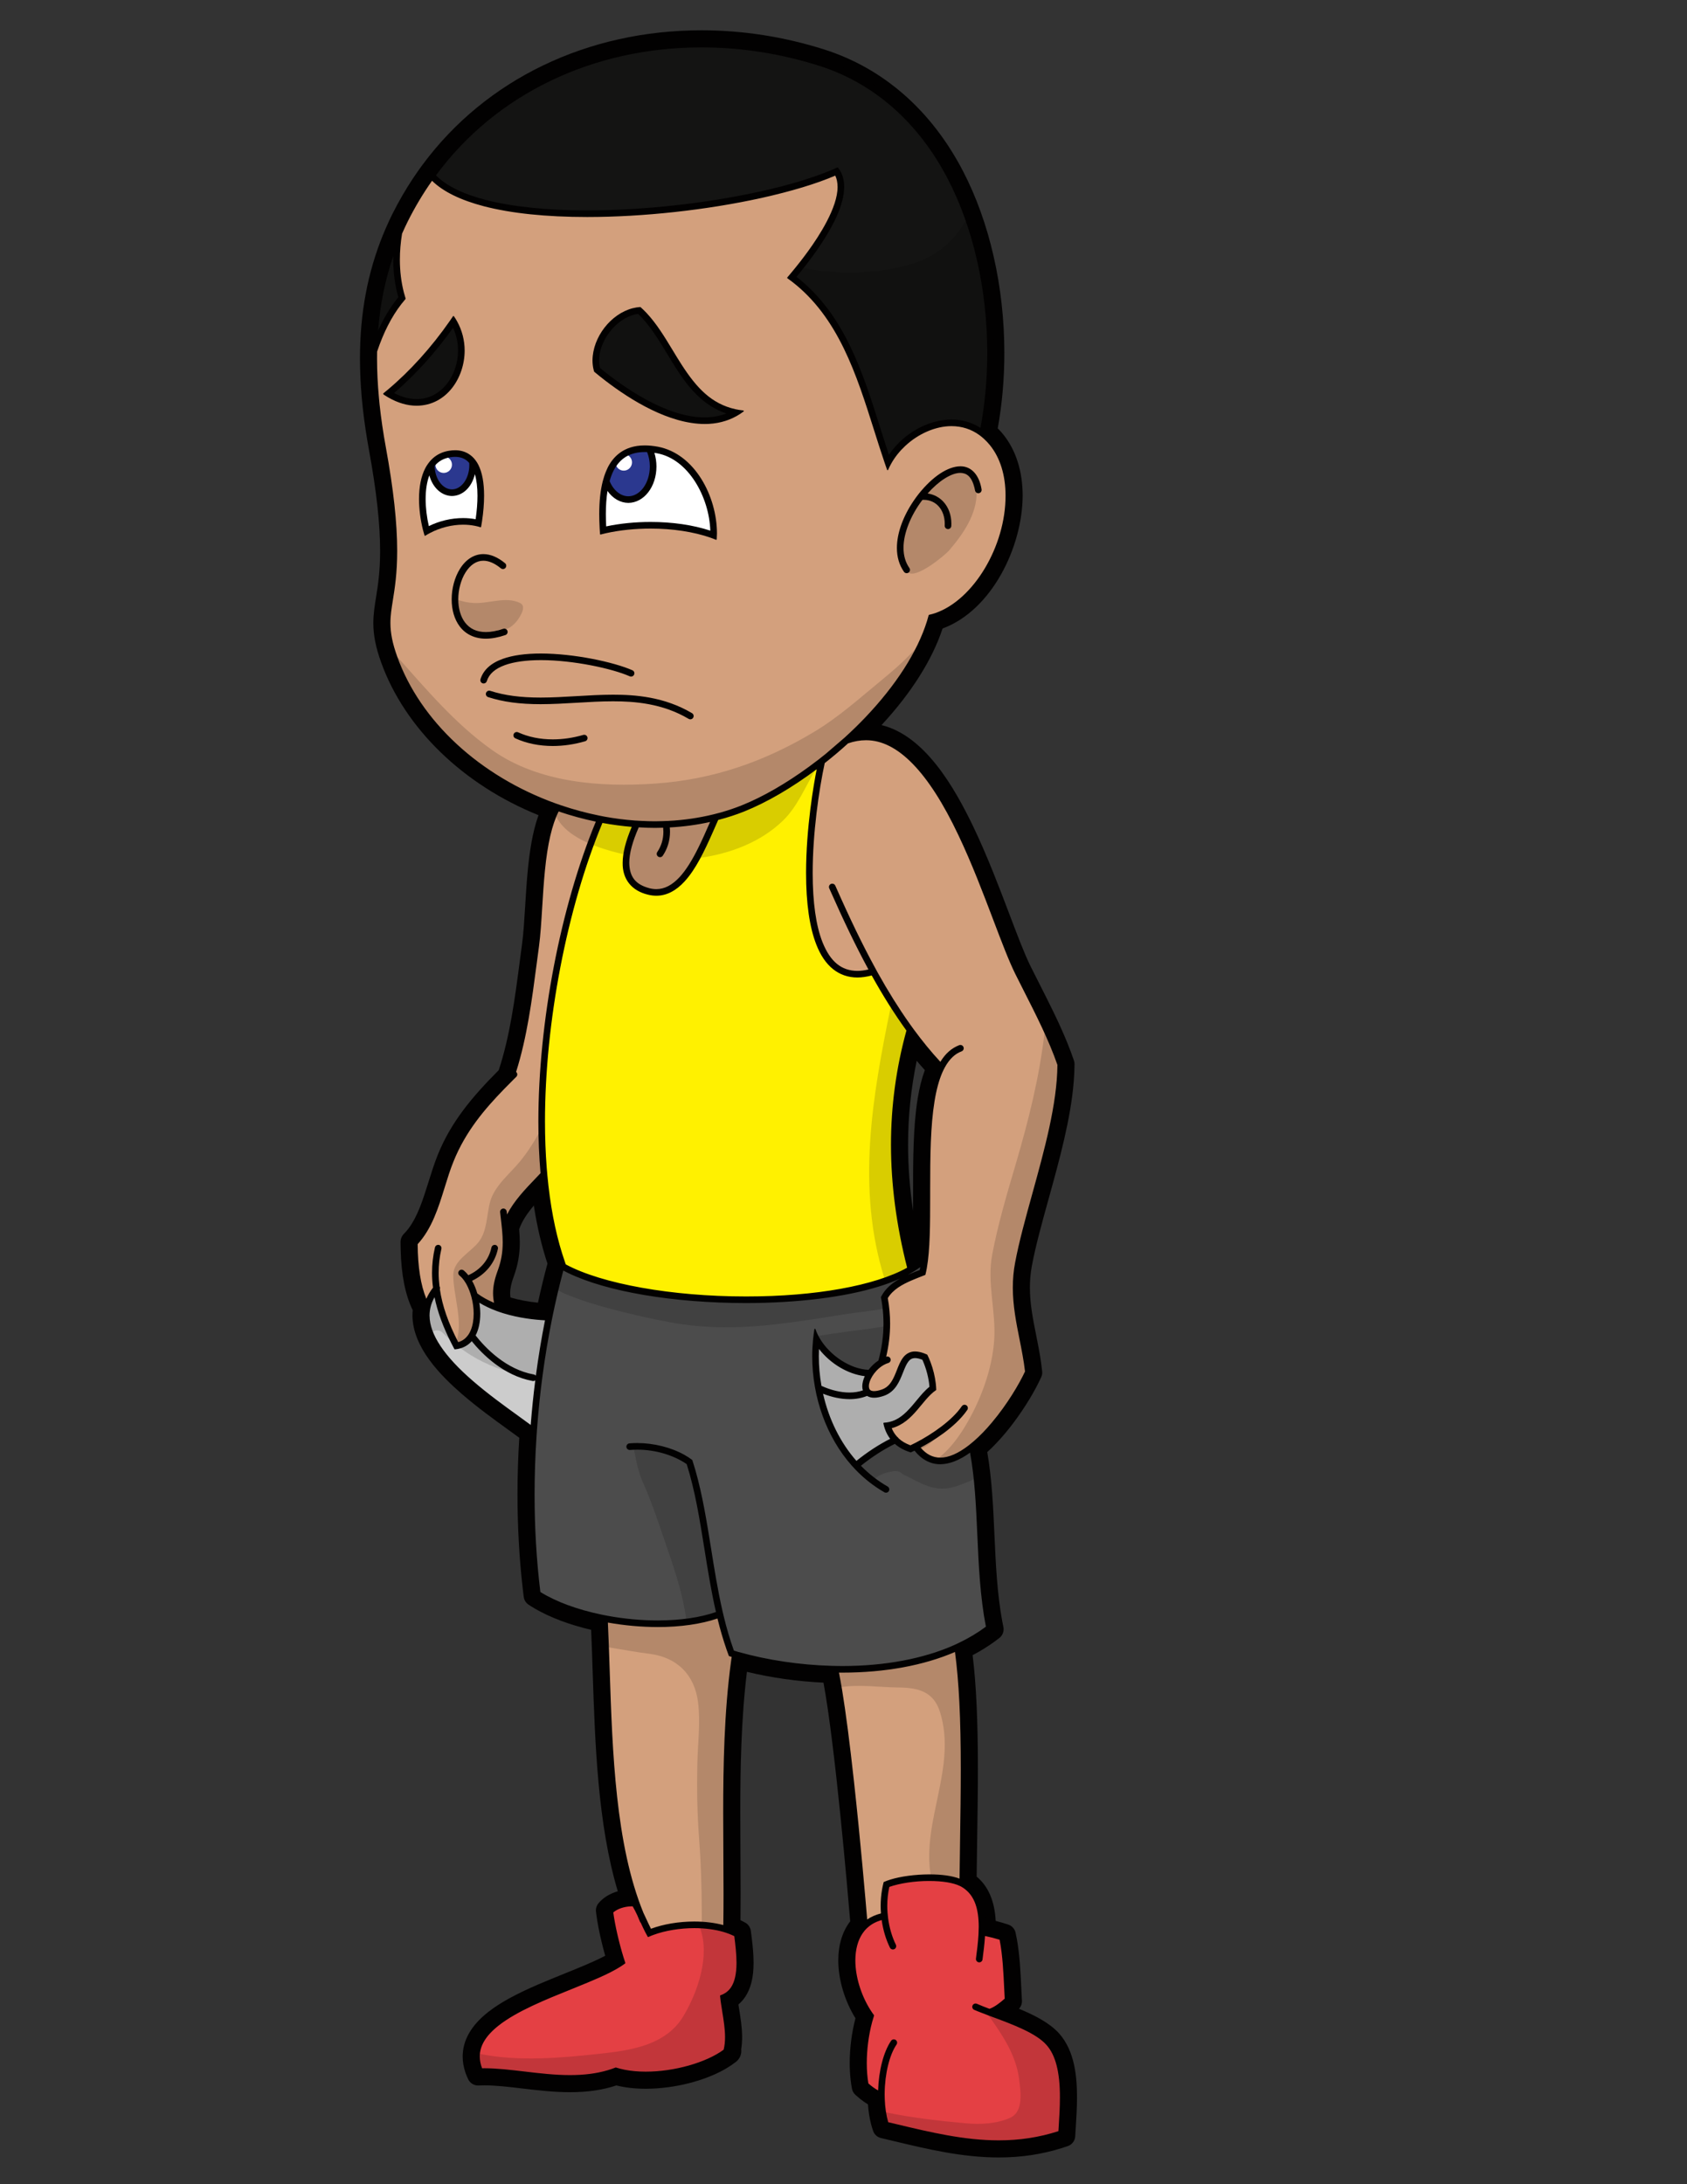 <?xml version="1.0" encoding="UTF-8" standalone="no"?>
<svg
   xmlns:dc="http://purl.org/dc/elements/1.1/"
   xmlns:cc="http://creativecommons.org/ns#"
   xmlns:rdf="http://www.w3.org/1999/02/22-rdf-syntax-ns#"
   xmlns:svg="http://www.w3.org/2000/svg"
   xmlns="http://www.w3.org/2000/svg"
   viewBox="0 0 816 1056"
   height="1056"
   width="816"
   xml:space="preserve"
   id="svg2"
   version="1.1"><rect x="0" y="0" width="816" height="1056" fill="#333333" stroke="none"/><defs
     id="defs6"><clipPath
       id="clipPath18"
       clipPathUnits="userSpaceOnUse"><path
         id="path16"
         d="M 0,792 H 612 V 0 H 0 Z" /></clipPath><clipPath
       id="clipPath30"
       clipPathUnits="userSpaceOnUse"><path
         id="path28"
         d="M 0,792 H 612 V 0 H 0 Z" /></clipPath><clipPath
       id="clipPath130"
       clipPathUnits="userSpaceOnUse"><path
         id="path128"
         d="M 0,792 H 612 V 0 H 0 Z" /></clipPath><clipPath
       id="clipPath138"
       clipPathUnits="userSpaceOnUse"><path
         id="path136"
         d="M 136.921,712.459 H 384.807 V 15.703 H 136.921 Z" /></clipPath><clipPath
       id="clipPath262"
       clipPathUnits="userSpaceOnUse"><path
         id="path260"
         d="M 0,792 H 612 V 0 H 0 Z" /></clipPath></defs><g
     transform="matrix(1.333,0,0,-1.333,0,1056)"
     id="g10"><g
       id="g12"><g
         clip-path="url(#clipPath18)"
         id="g14"><g
           transform="translate(188.383,346.354)"
           id="g20"><path
             id="path22"
             style="fill:#020101;fill-opacity:1;fill-rule:nonzero;stroke:none"
             d="m 0,0 c 1.076,3.06 3.007,5.854 5.327,8.595 1.174,-7.644 2.828,-14.697 4.945,-21.05 l -0.041,-0.147 c -1.218,-4.518 -2.36,-9.223 -3.406,-14.031 -3.471,0.343 -6.885,0.988 -9.976,1.88 -0.076,0.541 -0.115,1.071 -0.115,1.593 0,1.714 0.408,3.59 1.322,6.079 1.487,4.042 2.179,7.957 2.177,12.324 C 0.231,-3.323 0.155,-1.795 0,0 m 141.124,30.63 c 0,10.255 1.05,20.47 3.13,30.471 0.979,-1.161 1.964,-2.292 2.958,-3.39 -1.087,-2.89 -1.942,-6.27 -2.597,-10.249 -1.671,-10.232 -1.673,-22.908 -1.675,-33.096 v -2.622 c 0.002,-1.694 0.002,-3.375 -0.007,-5.024 -1.203,8.137 -1.809,16.133 -1.809,23.91 m 54.797,-322.292 c -3.531,3.887 -9.064,6.683 -14.559,8.929 0.75,0.799 1.144,1.874 1.078,2.979 -0.048,0.825 -0.091,1.662 -0.134,2.505 l -0.095,1.992 c -0.278,5.869 -0.567,11.94 -1.588,17.681 -0.149,0.832 -0.315,1.653 -0.497,2.459 -0.303,1.356 -1.291,2.458 -2.608,2.91 -0.768,0.263 -1.566,0.511 -2.384,0.75 -0.741,0.218 -1.483,0.421 -2.222,0.606 -0.367,7.167 -2.682,12.552 -6.903,16.053 0.048,4.538 0.116,9.151 0.188,13.796 0.127,8.298 0.257,16.877 0.259,25.234 -0.004,17.599 -0.595,30.511 -1.911,41.29 2.766,1.453 5.39,3.07 7.824,4.827 0.637,0.459 1.267,0.928 1.885,1.414 1.197,0.937 1.76,2.472 1.452,3.96 -0.147,0.711 -0.288,1.425 -0.418,2.14 -1.874,10.164 -2.355,20.891 -2.823,31.266 -0.448,9.968 -0.909,20.25 -2.61,30.05 2.117,1.925 4.283,4.194 6.467,6.779 4.182,4.986 8.3,11.082 11.296,16.726 0.7,1.319 1.317,2.569 1.832,3.716 0.291,0.642 0.405,1.354 0.332,2.057 -0.115,1.084 -0.243,2.162 -0.397,3.223 -0.487,3.396 -1.142,6.677 -1.776,9.853 -1.177,5.898 -2.289,11.47 -2.278,17.312 0,2.708 0.232,5.279 0.713,7.861 1.349,7.257 3.65,15.556 6.085,24.342 3.939,14.213 8.011,28.91 9.11,42.534 0.179,2.174 0.272,4.298 0.283,6.307 0,0.444 -0.071,0.886 -0.214,1.306 -0.711,2.087 -1.518,4.241 -2.394,6.403 -3.001,7.372 -6.642,14.542 -10.163,21.476 -1.088,2.141 -2.153,4.239 -3.17,6.288 -2.161,4.344 -4.694,11.016 -7.625,18.742 -3.74,9.849 -7.976,21.011 -13.018,31.602 -6.947,14.501 -17.696,33.296 -33.447,37.15 10.823,11.688 18.43,23.723 22.149,35.032 17.94,6.617 29.004,29.69 29.061,48.196 -0.005,8.823 -2.445,16.501 -7.058,22.203 -0.623,0.772 -1.287,1.507 -1.985,2.199 1.592,8.79 2.401,17.972 2.401,27.333 0.002,23.982 -5.349,47.449 -15.063,66.076 -11.466,21.983 -28.878,37.206 -50.352,44.022 -14.545,4.605 -29.503,6.939 -44.493,6.939 -41.343,0 -78.214,-17.752 -101.148,-48.689 -0.429,-0.576 -0.854,-1.154 -1.272,-1.74 -2.891,-4.052 -5.557,-8.336 -7.928,-12.733 -0.623,-1.16 -1.238,-2.324 -1.83,-3.514 -0.723,-1.451 -1.457,-3.029 -2.244,-4.829 -6.023,-13.729 -9.119,-28.301 -9.464,-44.551 -0.021,-1.004 -0.036,-2.011 -0.036,-3.018 0,-1.153 0.023,-2.308 0.049,-3.468 0.22,-9.334 1.285,-19.097 3.255,-29.847 2.701,-14.76 4.014,-26.678 4.01,-36.442 0.004,-7.555 -0.776,-12.429 -1.466,-16.732 -0.505,-3.147 -0.981,-6.12 -0.992,-9.426 -0.002,-4.407 0.869,-8.798 2.826,-14.243 8.608,-23.945 29.796,-44.432 57.11,-55.443 C 4.749,143.877 3.775,136.613 3.175,130.668 2.725,126.11 2.447,121.56 2.177,117.16 1.865,112.058 1.569,107.238 1.05,103.418 0.776,101.396 0.509,99.353 0.239,97.298 -1.515,83.881 -3.331,70.016 -7.413,57.697 -17.232,47.86 -24.757,38.803 -29.539,26.98 c -1.282,-3.207 -2.337,-6.572 -3.356,-9.827 -2.011,-6.416 -3.911,-12.472 -7.295,-16.941 -0.509,-0.671 -1.076,-1.324 -1.686,-1.939 -0.743,-0.75 -1.164,-1.862 -1.162,-2.92 0.003,-0.893 0.02,-1.792 0.041,-2.693 0.229,-9.23 1.664,-16.452 4.374,-22.011 -0.065,-0.64 -0.097,-1.285 -0.095,-1.925 0.074,-11.602 10.259,-21.8 17.924,-28.47 5.653,-4.891 11.85,-9.366 16.83,-12.964 1.414,-1.022 2.774,-2.005 4.009,-2.914 -0.431,-6.875 -0.649,-13.794 -0.649,-20.596 0,-11.75 0.654,-23.337 1.94,-34.431 0.087,-0.746 0.18,-1.486 0.272,-2.228 l 0.058,-0.454 c 0.145,-1.16 0.79,-2.197 1.762,-2.842 0.767,-0.506 1.569,-1.002 2.386,-1.476 5.531,-3.199 12.5,-5.818 20.306,-7.635 0.211,-4.788 0.375,-9.8 0.548,-15.053 0.862,-26.098 1.828,-55.468 9.122,-79.772 -1.366,-0.395 -2.651,-0.945 -3.802,-1.632 -0.147,-0.086 -0.289,-0.179 -0.479,-0.309 -1.073,-0.7 -2.002,-1.526 -2.757,-2.455 -0.681,-0.834 -0.996,-1.91 -0.875,-2.981 0.248,-2.164 0.66,-4.637 1.222,-7.344 0.595,-2.869 1.333,-5.855 2.134,-8.664 -3.929,-2.089 -9.344,-4.276 -15.011,-6.566 -3.083,-1.247 -6.271,-2.536 -9.412,-3.884 -8.232,-3.566 -13.788,-6.629 -18.006,-9.932 -6.163,-4.813 -9.291,-10.254 -9.3,-16.178 0,-1.912 0.341,-3.88 1.011,-5.844 0.246,-0.72 0.565,-1.496 0.981,-2.371 0.664,-1.401 2.076,-2.288 3.615,-2.288 0.067,0 0.136,0 0.202,0.005 0.656,0.033 1.322,0.052 2.085,0.054 4.133,0 8.771,-0.548 13.68,-1.13 5.62,-0.664 11.431,-1.352 17.413,-1.357 6.317,0 11.824,0.803 16.784,2.457 3.184,-0.8 6.761,-1.203 10.662,-1.207 10.324,0.016 21.507,2.839 29.187,7.363 1.242,0.733 2.387,1.503 3.419,2.303 0.052,0.036 0.139,0.101 0.182,0.135 1.397,1.111 2.054,2.833 1.843,4.516 0.226,1.376 0.343,2.839 0.343,4.372 -0.009,3.58 -0.576,7.069 -1.121,10.44 -0.08,0.485 -0.158,0.964 -0.233,1.44 0.946,0.795 1.763,1.707 2.444,2.729 2.08,3.102 3.053,7.034 3.063,12.384 0,3.121 -0.336,6.294 -0.666,8.987 -0.108,0.878 -0.215,1.746 -0.327,2.595 -0.164,1.24 -0.895,2.333 -1.979,2.952 -0.58,0.332 -1.177,0.644 -1.783,0.931 0.035,2.962 0.052,6.128 0.052,9.606 0,4.751 -0.03,9.566 -0.061,14.421 -0.028,4.919 -0.058,9.881 -0.058,14.859 -0.002,15.652 0.287,33.917 2.408,51.182 8.884,-2.141 18.353,-3.48 27.782,-3.924 4.266,-23.027 8.823,-76.179 9.69,-86.563 -2.832,-3.683 -4.327,-8.561 -4.327,-14.179 0.014,-6.971 2.322,-14.678 6.239,-20.986 -1.347,-5.083 -2.082,-10.793 -2.091,-16.294 0,-1.917 0.105,-3.865 0.314,-5.782 0.136,-1.286 0.302,-2.425 0.509,-3.478 0.164,-0.852 0.604,-1.629 1.248,-2.208 1.048,-0.947 1.964,-1.695 2.896,-2.365 0.555,-0.396 1.103,-0.755 1.653,-1.078 0.179,-2.539 0.552,-4.93 1.114,-7.138 0.22,-0.848 0.479,-1.7 0.77,-2.532 0.451,-1.287 1.528,-2.257 2.858,-2.569 l 0.55,-0.13 1.783,-0.42 2.361,-0.562 c 12.181,-2.911 24.776,-5.92 38.027,-5.922 h 0.019 c 8.072,0 15.56,1.116 22.891,3.414 0.719,0.224 1.44,0.459 2.162,0.712 1.533,0.532 2.59,1.937 2.68,3.556 0.037,0.695 0.082,1.41 0.13,2.143 l 0.041,0.649 c 0.221,3.468 0.475,7.4 0.478,11.341 -0.017,7.401 -0.767,16.719 -6.506,23.175" /></g></g></g><g
       id="g24"><g
         clip-path="url(#clipPath30)"
         id="g26"><g
           transform="translate(142.901,698.019)"
           id="g32"><path
             id="path34"
             style="fill:#141413;fill-opacity:1;fill-rule:nonzero;stroke:none"
             d="m 0,0 c 0.001,0.879 0.023,1.76 0.064,2.642 -3.476,-9.708 -5.362,-19.572 -6.044,-29.537 2.011,4.728 4.531,9.187 7.844,13.216 C 0.597,-9.273 0,-4.664 0,0" /></g><g
           transform="translate(213.079,715.691)"
           id="g36"><path
             id="path38"
             style="fill:#141413;fill-opacity:1;fill-rule:nonzero;stroke:none"
             d="m 0,0 c 20.882,-0.002 43.83,2.678 62.751,6.854 10.23,2.236 19.302,4.971 26.195,7.901 0.651,0.277 1.286,0.556 1.897,0.835 0.42,-0.539 0.786,-1.105 1.081,-1.705 0.772,-1.567 1.136,-3.317 1.123,-5.153 -0.037,-7.398 -5.252,-16.49 -11.16,-24.674 -2.047,-2.823 -4.183,-5.519 -6.235,-7.977 20.444,-15.802 26.052,-41.941 33.763,-64.976 4.971,7.529 13.893,13.001 22.762,13.045 3.669,0.008 7.337,-0.975 10.657,-3.147 1.653,8.665 2.53,17.961 2.528,27.48 C 145.36,-8.268 127.433,39.198 84.137,52.86 70.072,57.313 55.65,59.519 41.486,59.519 3.559,59.51 -32.482,43.713 -55.143,12.885 -51.312,8.94 -44.995,5.914 -36.943,3.831 -26.724,1.173 -13.811,-0.002 0,0" /></g><g
           transform="translate(255.697,640.615)"
           id="g40"><path
             id="path42"
             style="fill:#141413;fill-opacity:1;fill-rule:nonzero;stroke:none"
             d="m 0,0 c 2.957,0.004 5.782,0.515 8.444,1.619 -8.604,2.726 -14.031,9.291 -18.555,16.349 -4.576,7.128 -8.461,14.771 -13.97,19.993 -3.48,-0.438 -6.886,-2.489 -9.513,-5.404 -2.984,-3.294 -4.914,-7.649 -4.906,-11.695 0.004,-0.981 0.122,-1.94 0.352,-2.87 C -27.844,9.519 -12.839,-0.049 0,0" /></g><g
           transform="translate(164.425,673.692)"
           id="g44"><path
             id="path46"
             style="fill:#141413;fill-opacity:1;fill-rule:nonzero;stroke:none"
             d="m 0,0 c -6.143,-8.689 -13.545,-17.085 -21.785,-24.087 3.072,-1.642 5.941,-2.36 8.533,-2.36 4.497,0.004 8.256,2.1 10.958,5.393 2.697,3.288 4.277,7.775 4.275,12.397 C 1.98,-5.736 1.354,-2.771 0,0" /></g><g
           transform="translate(227.999,612)"
           id="g48"><path
             id="path50"
             style="fill:#2b388f;fill-opacity:1;fill-rule:nonzero;stroke:none"
             d="M 0,0 C 2.11,0 4.071,1.133 5.566,3.115 7.048,5.09 8.002,7.89 7.999,11 8.001,12.977 7.614,14.825 6.953,16.419 6.622,16.435 6.297,16.443 5.98,16.443 -0.005,16.407 -3.36,13.778 -5.529,9.6 -6.132,8.418 -6.609,7.098 -6.999,5.694 -6.612,4.734 -6.126,3.865 -5.563,3.115 -4.071,1.133 -2.11,0 0,0" /></g><g
           transform="translate(238.318,628.016)"
           id="g52"><path
             id="path54"
             style="fill:#ffffff;fill-opacity:1;fill-rule:nonzero;stroke:none"
             d="m 0,0 c -0.395,0.073 -0.782,0.136 -1.16,0.19 0.538,-1.607 0.84,-3.368 0.842,-5.206 -0.01,-6.982 -4.236,-12.935 -10.001,-13 -3.177,0.036 -5.882,1.867 -7.676,4.668 -0.488,-2.817 -0.685,-5.87 -0.682,-8.951 0,-1.566 0.051,-3.135 0.13,-4.684 5.068,1.091 10.658,1.656 16.295,1.657 7.627,-0.004 15.319,-1.033 21.884,-3.235 C 19.376,-16.269 11.635,-2.048 0,0" /></g><g
           transform="translate(299.077,515.527)"
           id="g56"><path
             id="path58"
             style="fill:#d3a07d;fill-opacity:1;fill-rule:nonzero;stroke:none"
             d="m 0,0 c -2.054,-9.497 -4.392,-25.287 -4.383,-39.96 -0.004,-9.53 0.987,-18.618 3.583,-25.185 2.642,-6.593 6.598,-10.495 12.856,-10.518 1.312,0 2.752,0.202 4.299,0.578 -5.347,9.831 -10.05,19.938 -14.347,29.654 -0.223,0.504 0.006,1.095 0.51,1.318 0.506,0.223 1.097,-0.004 1.32,-0.51 4.338,-9.822 9.089,-20.017 14.484,-29.894 0.324,-0.593 0.642,-1.189 0.97,-1.78 3.521,-6.324 7.327,-12.487 11.465,-18.324 0.489,-0.69 0.98,-1.38 1.479,-2.061 3.118,-4.251 6.42,-8.313 9.947,-12.096 1.713,2.897 3.944,5.062 6.89,6.189 v -0.002 c 0.517,0.195 1.094,-0.069 1.287,-0.587 0.192,-0.516 -0.071,-1.093 -0.587,-1.285 -2.534,-0.919 -4.547,-2.948 -6.131,-5.815 -0.331,-0.599 -0.646,-1.23 -0.939,-1.901 -1.275,-2.91 -2.21,-6.468 -2.862,-10.5 -1.532,-9.363 -1.595,-21.035 -1.595,-32.128 v -2.618 c -0.01,-9.933 -0.032,-19.16 -1.214,-25.816 -0.146,-0.818 -0.309,-1.597 -0.493,-2.334 -0.779,-0.307 -1.557,-0.609 -2.329,-0.913 -0.289,-0.114 -0.575,-0.23 -0.861,-0.345 -0.628,-0.253 -1.249,-0.511 -1.857,-0.775 -3.639,-1.583 -6.84,-3.457 -8.632,-6.507 0.567,-3.119 0.849,-6.214 0.849,-9.278 0,-4.176 -0.523,-8.292 -1.502,-12.336 0.139,0.051 0.274,0.109 0.414,0.156 0.528,0.167 1.088,-0.125 1.255,-0.654 0.166,-0.525 -0.127,-1.085 -0.652,-1.252 -0.581,-0.173 -1.139,-0.421 -1.674,-0.715 -0.949,-0.525 -1.816,-1.213 -2.568,-1.986 -0.084,-0.087 -0.165,-0.175 -0.247,-0.264 -0.562,-0.612 -1.051,-1.263 -1.455,-1.921 -0.828,-1.351 -1.3,-2.714 -1.271,-3.748 0.001,-0.309 0.042,-0.566 0.107,-0.787 0.08,-0.274 0.199,-0.492 0.353,-0.653 0.27,-0.279 0.713,-0.503 1.552,-0.524 0.03,-0.001 0.052,-0.007 0.084,-0.007 0.731,0 1.723,0.18 2.967,0.623 2.279,0.819 3.527,2.663 4.558,4.925 1.034,2.244 1.713,4.777 3.115,6.655 0.923,1.256 2.367,2.202 4.24,2.181 0.468,-0.002 0.961,-0.06 1.477,-0.164 0.849,-0.171 1.769,-0.481 2.79,-0.948 0.415,-0.842 0.808,-1.746 1.167,-2.7 0.885,-2.346 1.563,-4.98 1.869,-7.652 0.083,-0.736 0.139,-1.475 0.162,-2.212 -0.69,-0.455 -1.355,-1.017 -2.011,-1.657 -1.617,-1.575 -3.178,-3.609 -4.897,-5.624 -2.4,-2.793 -5.268,-5.55 -9.316,-6.529 0.51,-1.351 1.238,-2.496 2.171,-3.482 0.177,-0.098 0.335,-0.233 0.429,-0.431 0.006,-0.011 0.004,-0.025 0.009,-0.037 1.17,-1.089 2.642,-1.953 4.454,-2.616 0.125,0.059 0.257,0.125 0.384,0.186 0.587,0.279 1.192,0.579 1.811,0.901 5.962,3.101 13.164,8.091 16.611,13.199 0.311,0.457 0.933,0.576 1.389,0.268 0.457,-0.312 0.576,-0.934 0.266,-1.39 -3.776,-5.524 -10.984,-10.504 -17.083,-13.709 2.296,-2.815 4.788,-3.894 7.443,-3.91 3.229,-0.036 6.878,1.73 10.514,4.545 0.577,0.447 1.152,0.925 1.726,1.421 2.296,1.985 4.561,4.338 6.681,6.882 5.231,6.223 9.67,13.475 12.041,18.568 -1.17,10.255 -4.418,19.681 -4.437,30.463 0,2.884 0.237,5.857 0.819,8.96 3.943,21.034 15.189,49.624 15.368,71.798 -3.865,11.206 -10.18,22.78 -15.307,33.087 C 64.35,-66.073 57.75,-44.774 48.83,-26.057 39.939,-7.287 28.661,8.509 15.109,8.393 13.023,8.393 10.85,8.026 8.589,7.247 5.79,4.71 2.914,2.286 0,0" /></g><g
           transform="translate(297.009,303.492)"
           id="g60"><path
             id="path62"
             style="fill:#cccccc;fill-opacity:1;fill-rule:nonzero;stroke:none"
             d="m 0,0 c -0.054,-1.04 -0.088,-2.085 -0.088,-3.133 -0.001,-3.644 0.33,-7.32 0.981,-10.946 0.005,-0.003 0.012,-0.002 0.019,-0.005 3.273,-1.519 6.919,-2.477 10.321,-2.474 1.81,0.001 3.537,0.278 5.127,0.856 -0.191,0.513 -0.284,1.065 -0.283,1.624 0.024,1.201 0.379,2.52 1.013,3.816 C 10.795,-9.594 4.171,-5.596 0,0" /></g><g
           transform="translate(164,614.5)"
           id="g64"><path
             id="path66"
             style="fill:#2b388f;fill-opacity:1;fill-rule:nonzero;stroke:none"
             d="M 0,0 C 1.695,0 3.282,0.91 4.503,2.53 5.715,4.143 6.501,6.44 6.499,9 6.5,9.29 6.487,9.575 6.467,9.857 5.226,11.34 3.571,12.174 1.143,12.198 c -0.577,0 -1.198,-0.051 -1.87,-0.161 -2.561,-0.43 -4.4,-1.582 -5.765,-3.271 C -6.447,6.301 -5.679,4.093 -4.503,2.53 -3.282,0.91 -1.696,0 0,0" /></g><g
           transform="translate(323.322,270.275)"
           id="g68"><path
             id="path70"
             style="fill:#cccccc;fill-opacity:1;fill-rule:nonzero;stroke:none"
             d="m 0,0 c -0.869,1.1 -1.552,2.35 -2.04,3.74 -0.221,0.628 -0.401,1.285 -0.542,1.97 0.705,0.037 1.375,0.129 2.01,0.276 3.485,0.811 5.971,3.172 8.355,5.917 2.09,2.391 3.984,5.07 6.373,6.949 -0.26,3.535 -1.322,7.175 -2.629,10.046 -1.158,0.464 -2.08,0.656 -2.788,0.652 C 7.495,29.529 6.818,29.079 6.094,28.162 5.392,27.245 4.81,25.837 4.201,24.285 2.977,21.221 1.561,17.389 -2.501,15.907 -3.898,15.41 -5.095,15.17 -6.141,15.17 h -0.04 c -0.961,0 -1.814,0.235 -2.488,0.687 -2.007,-0.832 -4.188,-1.2 -6.399,-1.2 h -0.012 c -3.312,0.003 -6.718,0.806 -9.864,2.095 2.028,-9.219 6.171,-17.989 12.36,-24.959 C -8.615,-5.012 -4.451,-2.243 0,0" /></g><g
           transform="translate(240.919,490.518)"
           id="g72"><path
             id="path74"
             style="fill:#d3a07d;fill-opacity:1;fill-rule:nonzero;stroke:none"
             d="M 0,0 C 0,0.554 -0.036,1.112 -0.098,1.672 -1.133,1.64 -2.168,1.605 -3.207,1.605 c -2.016,0.001 -4.039,0.08 -6.064,0.203 -1.747,-3.968 -3.516,-8.904 -3.502,-13.107 0.08,-4.434 1.666,-7.83 7.475,-9.372 0.888,-0.224 1.735,-0.328 2.546,-0.328 3.238,0.002 6.037,1.666 8.627,4.475 2.575,2.802 4.848,6.71 6.9,10.885 1.549,3.133 2.956,6.398 4.31,9.473 C 12.134,2.706 7.05,2.027 1.903,1.756 1.963,1.17 2.001,0.584 2.001,0 c 0,-3.004 -0.818,-5.966 -2.592,-8.58 -0.194,-0.284 -0.508,-0.438 -0.828,-0.438 -0.194,0 -0.389,0.057 -0.561,0.173 -0.459,0.31 -0.578,0.933 -0.268,1.389 C -0.708,-5.187 -0.002,-2.645 0,0" /></g><g
           transform="translate(204.831,334.346)"
           id="g76"><path
             id="path78"
             style="fill:#fff100;fill-opacity:1;fill-rule:nonzero;stroke:none"
             d="m 0,0 c 0.035,-0.099 0.064,-0.186 0.098,-0.28 0.07,-0.204 0.142,-0.409 0.208,-0.599 13.844,-7.52 40.056,-11.717 65.595,-11.685 23.307,-0.034 46.172,3.482 58.668,10.525 -3.804,14.887 -5.894,29.762 -5.894,44.678 0,13.777 1.787,27.588 5.627,41.469 -4.638,6.404 -8.854,13.202 -12.719,20.176 -1.873,-0.498 -3.639,-0.765 -5.281,-0.767 h -0.051 c -7.224,0.001 -11.974,4.843 -14.667,11.785 -2.747,6.985 -3.716,16.249 -3.721,25.919 0.007,13.788 1.995,28.34 3.952,38.099 -9.024,-6.796 -18.289,-12.23 -26.595,-15.573 -3.115,-1.251 -6.322,-2.273 -9.585,-3.123 -0.654,-1.461 -1.322,-2.988 -2.006,-4.541 -2.835,-6.383 -6.006,-13.213 -10.194,-17.788 -2.781,-3.039 -6.12,-5.121 -10.094,-5.121 h -0.006 c -0.982,0 -1.994,0.125 -3.034,0.389 -6.616,1.596 -9.067,6.334 -8.987,11.31 0.014,4.469 1.685,9.302 3.388,13.25 -3.69,0.298 -7.383,0.791 -11.055,1.476 C 1.443,130.386 -7.28,88.494 -7.275,51.049 c 0,-5.716 0.207,-11.325 0.629,-16.772 0.071,-0.906 0.15,-1.804 0.233,-2.701 C -5.466,21.31 -3.712,11.677 -1.026,3.105 -0.697,2.056 -0.357,1.018 0,0" /></g><g
           transform="translate(262.623,91.663)"
           id="g80"><path
             id="path82"
             style="fill:#e44044;fill-opacity:1;fill-rule:nonzero;stroke:none"
             d="m 0,0 c -3.26,0.959 -6.96,1.417 -10.696,1.409 -5.296,0.006 -10.651,-0.912 -14.855,-2.455 -0.654,-0.239 -1.276,-0.496 -1.869,-0.765 -0.329,0.575 -0.644,1.165 -0.949,1.764 -0.552,1.088 -1.074,2.206 -1.582,3.315 -0.103,0.091 -0.194,0.199 -0.253,0.333 -0.332,0.752 -0.644,1.522 -0.959,2.291 -0.572,1.213 -1.15,2.375 -1.765,3.417 -0.115,0.002 -0.231,0.005 -0.345,0.005 -2.111,0.004 -4.324,-0.564 -5.922,-1.528 -0.416,-0.254 -0.785,-0.526 -1.104,-0.814 0.628,-4.701 2.087,-11.074 3.742,-16.411 0.213,-0.687 0.428,-1.357 0.646,-2.003 -0.529,-0.396 -1.101,-0.786 -1.708,-1.17 -4.471,-2.828 -10.944,-5.391 -17.863,-8.199 -9.474,-3.813 -19.722,-7.971 -26.261,-13.101 -4.373,-3.431 -6.996,-7.17 -6.992,-11.453 -0.001,-1.391 0.295,-2.88 0.906,-4.466 0.313,0.006 0.623,0.02 0.939,0.02 9.493,-0.008 20.416,-2.491 31.14,-2.482 4.631,0 9.207,0.459 13.616,1.75 0.995,0.291 1.982,0.628 2.959,1.009 0.998,-0.323 2.051,-0.595 3.159,-0.812 2.388,-0.467 4.992,-0.703 7.707,-0.7 10.273,-0.017 21.973,3.253 28.451,8.046 0.365,1.461 0.525,3.009 0.526,4.635 0.01,4.179 -0.993,8.712 -1.577,12.992 -0.093,0.683 -0.169,1.355 -0.235,2.021 0.721,0.248 1.355,0.561 1.908,0.936 0.819,0.554 1.478,1.231 2.018,2.018 1.497,2.196 2.049,5.417 2.043,9.034 10e-4,3.138 -0.398,6.54 -0.813,9.795 -0.645,0.325 -1.32,0.624 -2.026,0.894 C 1.344,-0.429 0.684,-0.201 0,0" /></g><g
           transform="translate(182.692,316.075)"
           id="g84"><path
             id="path86"
             style="fill:#cccccc;fill-opacity:1;fill-rule:nonzero;stroke:none"
             d="m 0,0 c -0.827,0.255 -1.642,0.534 -2.445,0.831 -2.342,0.866 -4.557,1.925 -6.564,3.188 0.249,-1.448 0.384,-2.923 0.391,-4.375 -0.003,-2.86 -0.515,-5.637 -1.736,-7.912 5.057,-6.454 12.527,-12.748 21.339,-14.324 0.543,-0.098 0.904,-0.618 0.805,-1.161 -0.086,-0.483 -0.51,-0.821 -0.985,-0.821 -0.058,0 -0.117,0.005 -0.176,0.015 -9.293,1.697 -16.9,8.026 -22.143,14.554 -1.037,-1.236 -2.411,-2.173 -4.069,-2.685 -0.644,-0.199 -1.331,-0.331 -2.06,-0.388 -0.344,0.644 -0.683,1.297 -1.018,1.955 -2.713,5.34 -5.076,11.131 -6.257,17.322 -0.868,-1.409 -1.437,-2.818 -1.763,-4.232 -0.223,-0.977 -0.343,-1.955 -0.345,-2.94 0,-0.054 0.008,-0.111 0.008,-0.166 0.045,-7.84 7.185,-16.335 15.841,-23.789 7.324,-6.34 15.591,-11.944 21.232,-16.15 0.995,13.023 2.758,25.972 5.254,38.517 C 10.451,-2.323 5.049,-1.553 0,0" /></g><g
           transform="translate(187.086,524.59)"
           id="g88"><path
             id="path90"
             style="fill:#d3a07d;fill-opacity:1;fill-rule:nonzero;stroke:none"
             d="m 0,0 h 0.002 c -0.504,0.228 -0.727,0.819 -0.5,1.323 0.228,0.504 0.821,0.726 1.325,0.498 3.862,-1.75 8.197,-2.583 12.678,-2.583 3.679,0 7.453,0.563 11.129,1.632 0.531,0.154 1.086,-0.15 1.24,-0.68 0.154,-0.531 -0.152,-1.086 -0.681,-1.24 C 21.346,-2.168 17.387,-2.762 13.505,-2.762 8.778,-2.762 4.158,-1.884 0,0 m -10.537,16.217 c 0.169,0.527 0.733,0.815 1.258,0.646 5.879,-1.902 12.03,-2.459 18.343,-2.459 8.595,-0.002 17.478,1.039 26.318,1.041 C 45.094,15.448 54.798,14.177 63.923,8.77 64.4,8.49 64.554,7.875 64.275,7.4 64.088,7.086 63.754,6.911 63.413,6.911 c -0.173,0 -0.349,0.045 -0.509,0.14 -8.696,5.15 -17.969,6.393 -27.522,6.395 -8.683,0.002 -17.564,-1.039 -26.318,-1.041 -6.428,0 -12.797,0.563 -18.958,2.555 -0.524,0.169 -0.814,0.732 -0.643,1.257 m -1.051,3.693 c -0.098,0 -0.198,0.015 -0.296,0.045 -0.527,0.165 -0.822,0.727 -0.657,1.255 1.111,3.558 4.12,5.872 7.957,7.248 3.853,1.387 8.637,1.923 13.727,1.927 12.444,-0.012 26.677,-3.22 33.174,-6.059 0.505,-0.222 0.735,-0.813 0.514,-1.318 -0.224,-0.505 -0.813,-0.735 -1.32,-0.513 -6.072,2.68 -20.289,5.9 -32.368,5.888 -4.946,0.004 -9.542,-0.538 -13.049,-1.807 -3.524,-1.28 -5.864,-3.201 -6.725,-5.963 -0.134,-0.429 -0.531,-0.703 -0.957,-0.703 m -8.569,20.678 c -1.98,2.665 -2.831,6.136 -2.835,9.644 0.004,3.883 1.045,7.838 2.951,10.909 1.893,3.053 4.769,5.293 8.353,5.295 2.42,0 5.037,-1.029 7.738,-3.252 v -0.002 c 0.426,-0.35 0.486,-0.98 0.136,-1.408 -0.353,-0.425 -0.982,-0.486 -1.408,-0.135 -2.458,2.021 -4.625,2.796 -6.466,2.796 -2.689,0.002 -4.963,-1.656 -6.654,-4.354 -1.677,-2.679 -2.653,-6.326 -2.649,-9.849 -0.002,-3.188 0.794,-6.252 2.438,-8.449 1.653,-2.19 4.081,-3.605 7.765,-3.621 1.814,0 3.934,0.361 6.38,1.195 0.523,0.178 1.09,-0.102 1.268,-0.624 0.178,-0.522 -0.101,-1.089 -0.624,-1.27 -2.61,-0.889 -4.945,-1.3 -7.024,-1.302 h -0.051 c -4.199,0 -7.355,1.769 -9.318,4.427 m -10.932,33.913 c -0.609,-0.318 -1.2,-0.657 -1.773,-1.022 -0.197,0.642 -0.386,1.315 -0.564,2.027 -0.821,3.275 -1.409,7.195 -1.413,11.107 0.004,3.935 0.589,7.848 2.219,11.033 0.304,0.599 0.663,1.161 1.05,1.7 0.657,0.913 1.424,1.74 2.327,2.428 1.398,1.067 3.095,1.827 5.107,2.147 0.767,0.126 1.497,0.188 2.193,0.188 1.815,0.015 3.366,-0.445 4.673,-1.22 1.017,-0.602 1.876,-1.401 2.579,-2.347 0.386,-0.52 0.739,-1.069 1.029,-1.665 1.53,-3.076 2.03,-7.026 2.036,-11.078 -0.002,-3.145 -0.318,-6.341 -0.75,-9.225 -0.103,-0.685 -0.211,-1.349 -0.325,-1.992 -0.633,0.196 -1.281,0.362 -1.942,0.495 -1.416,0.283 -2.889,0.429 -4.387,0.429 -4.112,0.005 -8.374,-1.076 -12.059,-3.005 m -15.013,49.131 c -0.508,0.291 -1.019,0.605 -1.533,0.943 -0.089,0.059 -0.154,0.137 -0.218,0.216 0.529,0.426 1.054,0.857 1.577,1.295 8.542,7.163 16.232,15.908 22.523,24.934 0.41,0.588 0.815,1.178 1.214,1.769 0.42,-0.605 0.805,-1.222 1.153,-1.852 1.841,-3.328 2.707,-6.951 2.706,-10.492 -0.016,-10.105 -6.886,-19.757 -17.233,-19.791 -3.17,0 -6.611,0.926 -10.189,2.978 m 88.715,32.009 c 0.857,0.216 1.73,0.355 2.615,0.41 0.739,-0.659 1.45,-1.351 2.131,-2.076 5.083,-5.412 8.686,-12.518 12.823,-18.898 4.903,-7.553 10.332,-14.032 19.566,-16.084 0.917,-0.203 1.879,-0.356 2.875,-0.469 -0.819,-0.615 -1.66,-1.163 -2.52,-1.643 -3.562,-1.989 -7.455,-2.856 -11.452,-2.856 h -0.04 c -12.32,0.045 -25.762,7.882 -35.946,15.702 -1.392,1.068 -2.722,2.136 -3.981,3.185 -0.305,1.001 -0.482,2.028 -0.545,3.065 -0.019,0.302 -0.03,0.606 -0.029,0.91 0.061,8.181 6.548,16.749 14.503,18.754 M 72.874,74.142 c 0,-0.713 -0.032,-1.416 -0.08,-2.114 -0.642,0.261 -1.299,0.51 -1.971,0.745 C 64.41,75.016 56.659,76.106 48.98,76.1 43.366,76.103 37.791,75.52 32.804,74.421 32.132,74.273 31.481,74.107 30.831,73.94 c -0.047,0.667 -0.087,1.345 -0.124,2.027 -0.092,1.697 -0.151,3.427 -0.151,5.16 0.005,4.102 0.328,8.2 1.269,11.886 0.323,1.262 0.72,2.473 1.204,3.618 0.183,0.434 0.364,0.871 0.573,1.285 2.333,4.678 6.61,7.935 13.179,7.936 0.038,0 0.074,0.003 0.112,0.003 0.732,-0.001 1.492,-0.04 2.281,-0.117 0.778,-0.076 1.584,-0.19 2.42,-0.343 13.307,-2.533 21.251,-18.084 21.282,-31.23 0,-0.008 -0.002,-0.016 -0.002,-0.023 m 71.642,11.579 c 0.616,0.914 1.26,1.803 1.931,2.654 0.017,0.021 0.034,0.044 0.05,0.065 4.52,5.629 10.017,9.782 14.875,9.842 3.675,0.052 6.639,-2.746 7.527,-8.196 v -0.002 c 0.096,-0.544 -0.267,-1.063 -0.811,-1.158 -0.544,-0.097 -1.064,0.266 -1.161,0.81 -0.966,5.01 -2.966,6.497 -5.555,6.548 -3.353,0.055 -8.187,-3.102 -12.254,-7.816 2.32,-0.231 4.425,-1.293 5.98,-2.981 1.773,-1.921 2.835,-4.639 2.835,-7.806 0,-0.272 -0.008,-0.545 -0.021,-0.82 -0.025,-0.535 -0.47,-0.951 -0.998,-0.951 -0.015,0 -0.032,0 -0.049,0.001 -0.552,0.027 -0.979,0.498 -0.95,1.047 0.011,0.248 0.017,0.488 0.017,0.723 -0.037,5.445 -3.499,8.814 -7.791,8.836 -0.204,0 -0.411,-0.01 -0.621,-0.026 -4.015,-5.278 -6.966,-11.897 -6.953,-17.594 0.002,-2.751 0.663,-5.266 2.166,-7.413 0.317,-0.453 0.206,-1.075 -0.246,-1.394 -0.175,-0.122 -0.374,-0.18 -0.572,-0.18 -0.315,0 -0.626,0.149 -0.82,0.426 -1.777,2.532 -2.529,5.494 -2.528,8.561 0.013,5.63 2.476,11.67 5.949,16.824 M 16.529,-24.689 c 4.478,-1.519 9.045,-2.75 13.655,-3.681 0.668,-0.135 1.335,-0.279 2.004,-0.401 3.694,-0.674 7.409,-1.152 11.119,-1.425 0.715,-0.053 1.429,-0.082 2.144,-0.119 1.728,-0.09 3.454,-0.152 5.175,-0.151 0.925,0 1.845,0.033 2.767,0.059 0.676,0.02 1.353,0.04 2.028,0.074 5.627,0.284 11.165,1.082 16.528,2.41 0.835,0.207 1.671,0.411 2.497,0.644 2.643,0.746 5.239,1.62 7.774,2.638 7.598,3.052 16.107,7.958 24.488,14.091 1.166,0.853 2.328,1.723 3.486,2.622 0.844,0.656 1.683,1.326 2.521,2.005 l 6.825,5.865 c 2.575,2.347 5.086,4.786 7.487,7.306 10.336,10.832 18.699,23.075 22.447,35.016 0.226,0.72 0.425,1.439 0.617,2.157 0.75,0.17 1.494,0.368 2.227,0.618 14.577,4.984 25.73,25.311 25.676,42.807 0.002,7.056 -1.785,13.577 -5.72,18.436 -0.698,0.857 -1.424,1.62 -2.173,2.306 -0.554,0.507 -1.12,0.969 -1.698,1.387 -3.161,2.285 -6.66,3.268 -10.233,3.275 -6.016,0.009 -12.248,-2.863 -16.94,-7.256 -1.986,-1.853 -3.684,-3.972 -4.989,-6.239 -0.467,-0.812 -0.885,-1.642 -1.244,-2.487 -0.314,0.887 -0.624,1.779 -0.93,2.675 -8.063,23.663 -13.438,50.108 -33.703,65.721 -0.526,0.404 -1.074,0.793 -1.619,1.183 0.422,0.494 0.851,1.001 1.283,1.518 2.053,2.455 4.191,5.153 6.232,7.968 5.844,8.017 10.817,17.044 10.78,23.5 -0.013,1.63 -0.3,3.07 -0.936,4.337 -7.122,-3.073 -16.401,-5.821 -26.929,-8.168 -19.077,-4.209 -42.129,-6.901 -63.182,-6.901 -13.927,0.002 -26.973,1.175 -37.446,3.894 -8.073,2.107 -14.654,5.122 -18.889,9.359 -3.321,-4.694 -6.342,-9.719 -9.015,-15.084 -0.719,-1.442 -1.383,-2.889 -2.023,-4.339 -0.518,-3.168 -0.806,-6.352 -0.804,-9.502 0,-4.051 0.462,-8.04 1.435,-11.865 0.196,-0.769 0.414,-1.531 0.651,-2.285 -0.516,-0.598 -1.015,-1.206 -1.494,-1.826 -3.986,-5.151 -6.735,-11.017 -8.85,-17.313 -0.016,-0.864 -0.03,-1.728 -0.03,-2.593 0,-4.74 0.254,-9.5 0.695,-14.268 0.072,-0.78 0.143,-1.559 0.225,-2.339 0.552,-5.202 1.327,-10.415 2.282,-15.628 3.141,-17.141 4.111,-28.893 4.111,-37.52 -0.005,-13.779 -2.479,-19.58 -2.456,-26.162 0,-3.348 0.598,-6.992 2.469,-12.213 8.931,-24.989 31.647,-44.057 57.747,-53.44 0.64,-0.23 1.284,-0.448 1.928,-0.666" /></g><g
           transform="translate(156.968,330.538)"
           id="g92"><path
             id="path94"
             style="fill:#d3a07d;fill-opacity:1;fill-rule:nonzero;stroke:none"
             d="M 0,0 C 0,2.993 0.325,6.062 1.059,9.19 1.184,9.729 1.72,10.061 2.259,9.936 2.797,9.811 3.13,9.273 3.005,8.735 2.309,5.761 1.999,2.848 1.999,0 1.998,-1.672 2.116,-3.321 2.315,-4.949 c 0.213,-0.285 0.26,-0.648 0.123,-0.973 1.008,-6.924 3.647,-13.435 6.751,-19.433 1.628,0.396 2.819,1.286 3.751,2.529 0.088,0.117 0.181,0.229 0.264,0.353 0.313,0.471 0.585,0.993 0.82,1.553 0.728,1.739 1.086,3.865 1.082,6.101 0.012,2.024 -0.285,4.127 -0.809,6.095 -0.439,1.651 -1.04,3.203 -1.756,4.538 -0.117,0.216 -0.237,0.425 -0.359,0.63 -0.382,0.639 -0.789,1.221 -1.221,1.719 -0.339,0.392 -0.692,0.735 -1.056,1.022 V -0.817 C 9.475,-0.47 9.406,0.16 9.753,0.588 c 0.345,0.433 0.975,0.499 1.406,0.154 0.633,-0.52 1.219,-1.146 1.761,-1.845 4.339,1.926 7.615,5.454 8.634,10.272 0.114,0.541 0.643,0.887 1.184,0.77 0.539,-0.113 0.885,-0.642 0.771,-1.183 -1.141,-5.402 -4.776,-9.352 -9.459,-11.54 0.832,-1.43 1.506,-3.064 2.008,-4.801 1.898,-1.423 4.112,-2.624 6.525,-3.614 -0.293,1.318 -0.437,2.591 -0.436,3.855 0,2.669 0.627,5.257 1.695,8.152 1.36,3.708 1.803,6.943 1.805,10.248 0.002,3.408 -0.484,6.897 -0.943,10.961 -0.061,0.548 0.333,1.044 0.882,1.106 0.549,0.062 1.043,-0.333 1.105,-0.883 0.068,-0.599 0.135,-1.17 0.203,-1.749 2.954,6.044 7.996,10.828 12.485,15.591 -0.531,6.082 -0.791,12.363 -0.791,18.774 0.008,37.598 8.675,79.443 20.925,108.949 -4.684,0.963 -9.324,2.232 -13.872,3.789 -2.839,-5.512 -4.269,-13.436 -5.078,-21.701 -0.973,-9.783 -1.144,-20.015 -2.152,-27.465 -2.028,-14.911 -3.697,-31.05 -8.348,-45.642 0.061,-0.039 0.128,-0.068 0.181,-0.122 0.387,-0.393 0.383,-1.027 -0.01,-1.414 C 29.892,70.913 29.557,70.579 29.219,70.244 28.042,69.075 26.892,67.915 25.771,66.758 17.969,58.71 11.57,50.768 7.445,40.563 3.48,30.882 1.857,18.583 -5.616,10.485 c 0.037,-7.235 0.843,-14.65 3.358,-20.419 0.595,1.531 1.467,3.039 2.617,4.511 C 0.133,-3.645 0.001,-1.839 0,0" /></g><g
           transform="translate(319.885,98.062)"
           id="g96"><path
             id="path98"
             style="fill:#d3a07d;fill-opacity:1;fill-rule:nonzero;stroke:none"
             d="m 0,0 c -0.074,0.943 -0.125,1.89 -0.125,2.836 0,2.034 0.175,4.064 0.525,6.052 0.148,0.839 0.327,1.67 0.538,2.489 0.711,0.312 1.488,0.599 2.323,0.857 3.939,1.219 9.108,1.845 14.092,1.877 4.207,-0.008 8.196,-0.473 11.146,-1.638 0.126,13.068 0.454,26.762 0.452,40.051 0.002,15.354 -0.442,30.153 -2.14,42.738 -12.326,-5.384 -26.765,-7.576 -41.019,-7.581 -0.501,0 -1.001,0.011 -1.502,0.017 0.4,-1.939 0.803,-4.15 1.208,-6.602 1.474,-8.94 2.963,-20.942 4.317,-33.293 2.13,-19.413 3.926,-39.677 4.8,-50.217 C -3.88,-1.327 -2.075,-0.516 0,0" /></g><g
           transform="translate(263.798,194.085)"
           id="g100"><path
             id="path102"
             style="fill:#d3a07d;fill-opacity:1;fill-rule:nonzero;stroke:none"
             d="M 0,0 C -1.287,3.718 -2.373,7.512 -3.309,11.354 -9.576,9.183 -17.165,8.194 -25.114,8.19 c -6.046,0.012 -12.295,0.583 -18.318,1.668 1.571,-32.232 0.661,-75.694 12.933,-105.61 0.945,-1.985 1.853,-4.046 2.816,-5.939 4.528,1.714 10.175,2.672 15.813,2.679 3.693,-0.008 7.381,-0.423 10.736,-1.345 0.058,3.827 0.08,7.709 0.08,11.642 0,9.551 -0.12,19.375 -0.12,29.28 0,18.453 0.425,37.18 2.848,54.953 0.081,0.599 0.169,1.196 0.255,1.792 -0.36,0.108 -0.721,0.214 -1.076,0.323 C 0.559,-1.582 0.274,-0.793 0,0" /></g><g
           transform="translate(359.007,61.292)"
           id="g104"><path
             id="path106"
             style="fill:#e44044;fill-opacity:1;fill-rule:nonzero;stroke:none"
             d="M 0,0 C -1.461,0.545 -2.852,1.073 -4.115,1.587 -4.56,1.768 -4.997,1.948 -5.408,2.126 V 2.124 c -0.506,0.222 -0.738,0.814 -0.517,1.318 0.222,0.506 0.812,0.739 1.317,0.517 1.366,-0.605 2.953,-1.22 4.668,-1.86 2.024,0.738 3.922,2.248 5.712,3.818 -0.378,7.129 -0.553,14.931 -1.883,21.612 -1.785,0.562 -3.726,1.06 -5.649,1.442 -0.177,-2.995 -0.567,-5.977 -0.921,-8.724 -0.065,-0.507 -0.499,-0.873 -0.995,-0.873 -0.042,0 -0.084,0.003 -0.126,0.008 -0.549,0.073 -0.935,0.574 -0.865,1.123 0.366,2.821 0.755,5.842 0.921,8.816 0.038,0.676 0.051,1.346 0.062,2.015 0.004,0.245 0.023,0.495 0.023,0.738 -0.012,5.697 -1.144,10.723 -4.995,13.751 -0.464,0.365 -0.959,0.707 -1.505,1.011 -0.146,0.083 -0.322,0.155 -0.483,0.233 -2.481,1.203 -6.677,1.824 -11.125,1.812 -5.309,0.039 -11.049,-0.872 -14.709,-2.198 -0.512,-2.295 -0.77,-4.682 -0.77,-7.077 0,-0.819 0.041,-1.637 0.1,-2.454 0.047,-0.667 0.116,-1.33 0.203,-1.99 0.449,-3.415 1.398,-6.73 2.836,-9.681 l 0.002,-0.002 c 0.241,-0.495 0.034,-1.094 -0.463,-1.336 -0.141,-0.068 -0.29,-0.1 -0.437,-0.1 -0.371,0 -0.726,0.207 -0.899,0.561 -1.522,3.127 -2.521,6.597 -3.002,10.166 -2.218,-0.587 -3.994,-1.562 -5.4,-2.834 -0.381,-0.343 -0.743,-0.705 -1.072,-1.089 -0.274,-0.322 -0.527,-0.661 -0.766,-1.011 -1.829,-2.667 -2.681,-6.142 -2.681,-9.956 -0.011,-5.944 2.083,-12.619 5.389,-17.916 0.446,-0.713 0.914,-1.399 1.401,-2.056 -0.248,-0.758 -0.481,-1.545 -0.697,-2.353 -1.236,-4.604 -1.95,-9.932 -1.945,-14.961 0,-2.617 0.196,-5.148 0.592,-7.458 1.254,-1.081 2.548,-2.048 3.907,-2.739 0.181,7.001 1.812,13.969 4.678,18.207 h 0.002 c 0.31,0.456 0.932,0.575 1.388,0.264 0.456,-0.311 0.574,-0.933 0.264,-1.389 -2.615,-3.804 -4.294,-10.913 -4.344,-17.856 -10e-4,-0.141 -0.005,-0.28 -0.005,-0.42 -10e-4,-0.548 0.019,-1.091 0.039,-1.634 0.109,-3.043 0.537,-5.985 1.3,-8.544 13.232,-3.126 26.537,-6.618 40.261,-6.614 7.14,0 14.397,0.965 21.842,3.389 0.24,3.868 0.557,8.16 0.555,12.416 0.017,7.531 -1.037,14.833 -4.951,19.158 C 16.834,-6.077 7.481,-2.794 0,0" /></g><g
           transform="translate(346.399,195.392)"
           id="g108"><path
             id="path110"
             style="fill:#4c4c4c;fill-opacity:1;fill-rule:nonzero;stroke:none"
             d="M 0,0 C 0.641,0.286 1.266,0.592 1.894,0.895 5.341,2.563 8.581,4.503 11.565,6.732 7.43,28.106 9.424,50.441 5.735,70.29 2.151,67.655 -1.555,65.963 -5.213,65.929 h -0.058 c -3.372,0 -6.566,1.58 -9.22,4.98 -0.364,-0.177 -0.726,-0.349 -1.077,-0.512 l -0.362,-0.165 -0.371,0.125 c -2.118,0.691 -3.908,1.703 -5.354,3.005 -4.461,-2.193 -8.644,-4.944 -12.647,-8.156 2.897,-2.995 6.196,-5.614 9.9,-7.729 0.478,-0.276 0.643,-0.885 0.37,-1.366 -0.186,-0.321 -0.524,-0.502 -0.869,-0.502 -0.168,0 -0.339,0.043 -0.495,0.134 -3.925,2.249 -7.406,5.025 -10.45,8.191 -0.463,0.481 -0.915,0.972 -1.357,1.472 -9.485,10.703 -14.274,25.382 -14.275,39.562 0,1.99 0.115,3.967 0.305,5.927 0.122,1.269 0.28,2.529 0.483,3.778 0.397,-1.154 0.921,-2.277 1.558,-3.357 3.806,-6.454 11.456,-11.328 18.004,-11.549 0.956,1.315 2.192,2.524 3.651,3.461 1.22,4.429 1.864,8.937 1.864,13.514 0,2.133 -0.14,4.28 -0.423,6.443 -0.137,1.037 -0.309,2.078 -0.512,3.121 0.441,0.867 0.955,1.655 1.539,2.369 2.215,2.705 5.353,4.408 8.65,5.807 0.618,0.263 1.241,0.517 1.865,0.764 0.67,0.264 1.337,0.524 2.001,0.779 0.112,0.534 0.217,1.089 0.312,1.67 -0.782,-0.593 -1.62,-1.166 -2.509,-1.717 -0.576,-0.356 -1.174,-0.703 -1.791,-1.042 -2.742,-1.503 -5.889,-2.837 -9.369,-4.004 -0.486,-0.163 -0.973,-0.326 -1.471,-0.482 -13.142,-4.128 -30.59,-6.035 -48.346,-6.061 -24.637,0.033 -49.718,3.71 -64.546,10.919 -0.657,0.319 -1.297,0.644 -1.912,0.977 -0.087,-0.325 -0.17,-0.654 -0.256,-0.979 -1.319,-4.997 -2.517,-10.09 -3.588,-15.262 -0.137,-0.662 -0.27,-1.326 -0.403,-1.99 -2.596,-12.977 -4.409,-26.397 -5.387,-39.885 -0.058,-0.799 -0.111,-1.598 -0.163,-2.397 -0.457,-7.016 -0.697,-14.045 -0.697,-21.029 0,-12.045 0.701,-23.953 2.111,-35.462 5.846,-3.65 13.778,-6.494 22.352,-8.278 0.67,-0.139 1.342,-0.273 2.018,-0.399 6.048,-1.128 12.352,-1.733 18.423,-1.721 7.864,-0.004 15.34,1.009 21.346,3.118 -4.217,18.297 -5.468,37.486 -10.681,53.901 -5.102,3.546 -12.015,5.341 -18.132,5.326 -0.899,0 -1.777,-0.04 -2.629,-0.115 v -0.002 c -0.552,-0.048 -1.037,0.36 -1.085,0.909 -0.051,0.551 0.357,1.039 0.907,1.086 0.912,0.079 1.851,0.121 2.807,0.121 5.629,-0.013 11.929,-1.39 17.113,-4.311 0.943,-0.531 1.843,-1.119 2.702,-1.755 0.381,-1.173 0.747,-2.356 1.09,-3.554 4.566,-15.96 5.923,-33.918 9.788,-50.882 0.151,-0.66 0.303,-1.318 0.461,-1.973 1.025,-4.253 2.223,-8.436 3.687,-12.5 0.035,-0.098 0.074,-0.194 0.11,-0.292 0.589,-0.176 1.182,-0.349 1.784,-0.518 10.027,-2.811 21.748,-4.682 33.724,-5.026 0.688,-0.02 1.375,-0.033 2.064,-0.043 0.645,-0.009 1.29,-0.021 1.937,-0.021 C -26.456,-7.654 -12.098,-5.395 0,0" /></g><g
           transform="translate(172.76,603.641)"
           id="g112"><path
             id="path114"
             style="fill:#ffffff;fill-opacity:1;fill-rule:nonzero;stroke:none"
             d="m 0,0 c 0.407,2.761 0.7,5.799 0.699,8.748 0.003,3.165 -0.351,6.203 -1.187,8.628 -0.847,-4.75 -4.052,-8.461 -8.272,-8.517 -4.05,0.053 -7.167,3.469 -8.161,7.94 -1.121,-2.624 -1.594,-5.887 -1.591,-9.237 -0.004,-3.503 0.506,-7.093 1.221,-10.114 3.882,1.951 8.292,3.003 12.587,3.007 C -3.109,0.455 -1.531,0.302 0,0" /></g><g
           transform="translate(164,623.667)"
           id="g116"><path
             id="path118"
             style="fill:#ffffff;fill-opacity:1;fill-rule:nonzero;stroke:none"
             d="m 0,0 c 0,-1.657 -1.343,-3 -3,-3 -1.657,0 -3,1.343 -3,3 0,1.657 1.343,3 3,3 1.657,0 3,-1.343 3,-3" /></g><g
           transform="translate(229.333,624.5)"
           id="g120"><path
             id="path122"
             style="fill:#ffffff;fill-opacity:1;fill-rule:nonzero;stroke:none"
             d="m 0,0 c 0,-1.657 -1.343,-3 -3,-3 -1.657,0 -3,1.343 -3,3 0,1.657 1.343,3 3,3 1.657,0 3,-1.343 3,-3" /></g></g></g><g
       id="g124"><g
         clip-path="url(#clipPath130)"
         id="g126"><g
           id="g132"><g
             id="g134" /><g
             id="g254"><g
               style="opacity:0.15"
               id="g252"
               clip-path="url(#clipPath138)"><g
                 id="g142"
                 transform="translate(142.901,698.019)"><path
                   id="path140"
                   style="fill:#020202;fill-opacity:1;fill-rule:nonzero;stroke:none"
                   d="m 0,0 c 0.001,0.879 0.023,1.76 0.064,2.642 -3.476,-9.708 -5.362,-19.572 -6.044,-29.537 2.011,4.728 4.531,9.187 7.844,13.216 C 0.597,-9.273 0,-4.664 0,0" /></g><g
                 id="g146"
                 transform="translate(350.531,712.46)"><path
                   id="path144"
                   style="fill:#020202;fill-opacity:1;fill-rule:nonzero;stroke:none"
                   d="m 0,0 c -0.145,-0.258 -0.289,-0.511 -0.431,-0.756 -5.22,-9.029 -12.797,-13.896 -22.932,-16.248 -11.496,-2.668 -23.75,-2.831 -35.324,-0.497 -0.148,0.03 -0.299,0.064 -0.449,0.095 -0.894,-1.129 -1.787,-2.231 -2.664,-3.282 20.444,-15.802 26.051,-41.94 33.762,-64.976 4.972,7.53 13.893,13.001 22.763,13.046 3.669,0.008 7.337,-0.975 10.657,-3.147 1.652,8.664 2.529,17.96 2.527,27.479 C 7.908,-32.117 5.4,-15.36 0,0" /></g><g
                 id="g150"
                 transform="translate(255.697,640.615)"><path
                   id="path148"
                   style="fill:#020202;fill-opacity:1;fill-rule:nonzero;stroke:none"
                   d="m 0,0 c 2.957,0.004 5.782,0.515 8.444,1.619 -8.604,2.726 -14.031,9.291 -18.555,16.349 -4.576,7.128 -8.461,14.771 -13.97,19.993 -3.48,-0.438 -6.886,-2.489 -9.513,-5.404 -2.984,-3.294 -4.914,-7.649 -4.906,-11.695 0.004,-0.981 0.122,-1.94 0.352,-2.87 C -27.844,9.519 -12.839,-0.049 0,0" /></g><g
                 id="g154"
                 transform="translate(164.425,673.692)"><path
                   id="path152"
                   style="fill:#020202;fill-opacity:1;fill-rule:nonzero;stroke:none"
                   d="m 0,0 c -6.143,-8.689 -13.545,-17.085 -21.785,-24.087 3.072,-1.642 5.941,-2.36 8.533,-2.36 4.497,0.004 8.256,2.1 10.958,5.393 2.697,3.288 4.277,7.775 4.275,12.397 C 1.98,-5.736 1.354,-2.771 0,0" /></g><g
                 id="g158"
                 transform="translate(333.743,267.231)"><path
                   id="path156"
                   style="fill:#020202;fill-opacity:1;fill-rule:nonzero;stroke:none"
                   d="M 0,0 C 0.153,-0.187 0.309,-0.348 0.464,-0.52 2.446,0.316 4.261,1.742 5.9,3.484 3.918,2.175 1.904,1.001 0,0" /></g><g
                 id="g162"
                 transform="translate(368.53,334.159)"><path
                   id="path160"
                   style="fill:#020202;fill-opacity:1;fill-rule:nonzero;stroke:none"
                   d="m 0,0 c 3.943,21.034 15.189,49.624 15.368,71.798 -1.363,3.954 -3.035,7.953 -4.85,11.928 C 8.667,67.488 4.672,51.556 0.045,35.836 -3.149,24.983 -6.387,14.133 -8.494,3.004 c -1.962,-10.359 1.407,-20.491 0.73,-30.856 -0.712,-10.894 -5.034,-22.301 -10.655,-31.583 -2.461,-4.063 -5.696,-8.376 -9.6,-11.365 0.225,-0.017 0.449,-0.038 0.675,-0.039 3.23,-0.036 6.878,1.731 10.514,4.545 0.577,0.447 1.152,0.925 1.726,1.421 2.296,1.985 4.561,4.338 6.681,6.882 5.232,6.223 9.67,13.475 12.041,18.568 -1.17,10.255 -4.418,19.681 -4.436,30.463 0,2.884 0.237,5.857 0.818,8.96" /></g><g
                 id="g166"
                 transform="translate(297.009,303.492)"><path
                   id="path164"
                   style="fill:#020202;fill-opacity:1;fill-rule:nonzero;stroke:none"
                   d="m 0,0 c -0.054,-1.04 -0.088,-2.085 -0.088,-3.133 -0.001,-3.644 0.33,-7.32 0.981,-10.946 0.005,-0.003 0.012,-0.002 0.019,-0.005 3.273,-1.519 6.919,-2.477 10.321,-2.474 1.81,0.001 3.537,0.278 5.127,0.856 -0.191,0.513 -0.284,1.065 -0.283,1.624 0.024,1.201 0.379,2.52 1.013,3.816 C 10.795,-9.594 4.171,-5.596 0,0" /></g><g
                 id="g170"
                 transform="translate(323.322,270.275)"><path
                   id="path168"
                   style="fill:#020202;fill-opacity:1;fill-rule:nonzero;stroke:none"
                   d="m 0,0 c -0.869,1.1 -1.552,2.35 -2.04,3.74 -0.221,0.628 -0.401,1.285 -0.542,1.97 0.705,0.037 1.375,0.129 2.01,0.276 3.485,0.811 5.971,3.172 8.355,5.917 2.09,2.391 3.984,5.07 6.373,6.949 -0.26,3.535 -1.322,7.175 -2.629,10.046 -1.158,0.464 -2.08,0.656 -2.788,0.652 C 7.495,29.529 6.818,29.079 6.094,28.162 5.392,27.245 4.81,25.837 4.201,24.285 2.977,21.221 1.561,17.389 -2.501,15.907 -3.898,15.41 -5.095,15.17 -6.141,15.17 h -0.04 c -0.961,0 -1.814,0.235 -2.488,0.687 -2.007,-0.832 -4.188,-1.2 -6.399,-1.2 h -0.012 c -3.312,0.003 -6.718,0.806 -9.864,2.095 2.028,-9.219 6.171,-17.989 12.36,-24.959 C -8.615,-5.012 -4.451,-2.243 0,0" /></g><g
                 id="g174"
                 transform="translate(240.919,490.518)"><path
                   id="path172"
                   style="fill:#020202;fill-opacity:1;fill-rule:nonzero;stroke:none"
                   d="M 0,0 C 0,0.554 -0.036,1.112 -0.098,1.672 -1.133,1.64 -2.168,1.605 -3.207,1.605 c -2.016,0.001 -4.039,0.08 -6.064,0.203 -1.747,-3.968 -3.516,-8.904 -3.502,-13.107 0.08,-4.434 1.666,-7.83 7.475,-9.372 0.888,-0.224 1.735,-0.328 2.546,-0.328 3.238,0.002 6.037,1.666 8.627,4.475 2.575,2.802 4.848,6.71 6.9,10.885 1.549,3.133 2.956,6.398 4.31,9.473 C 12.134,2.706 7.05,2.027 1.903,1.756 1.963,1.17 2.001,0.584 2.001,0 c 0,-3.004 -0.818,-5.966 -2.592,-8.58 -0.194,-0.284 -0.508,-0.438 -0.828,-0.438 -0.194,0 -0.389,0.057 -0.561,0.173 -0.459,0.31 -0.578,0.933 -0.268,1.389 C -0.708,-5.187 -0.002,-2.645 0,0" /></g><g
                 id="g178"
                 transform="translate(284.152,494.603)"><path
                   id="path176"
                   style="fill:#020202;fill-opacity:1;fill-rule:nonzero;stroke:none"
                   d="M 0,0 C 5.394,5.233 8.051,12.407 11.944,18.66 3.094,12.056 -5.963,6.765 -14.101,3.49 c -3.114,-1.252 -6.321,-2.274 -9.585,-3.123 -0.654,-1.461 -1.321,-2.989 -2.005,-4.541 -1.39,-3.128 -2.862,-6.36 -4.493,-9.385 C -19.134,-11.988 -8.088,-7.849 0,0" /></g><g
                 id="g182"
                 transform="translate(219.04,484.324)"><path
                   id="path180"
                   style="fill:#020202;fill-opacity:1;fill-rule:nonzero;stroke:none"
                   d="M 0,0 C 2.42,-0.765 4.88,-1.43 7.365,-1.991 7.896,1.533 9.18,5.101 10.493,8.144 6.803,8.443 3.11,8.936 -0.561,9.62 -1.671,6.963 -2.752,4.198 -3.8,1.345 -2.518,0.838 -1.239,0.391 0,0" /></g><g
                 id="g186"
                 transform="translate(323.236,427.169)"><path
                   id="path184"
                   style="fill:#020202;fill-opacity:1;fill-rule:nonzero;stroke:none"
                   d="m 0,0 c -6.747,-32.871 -12.502,-65.949 -2.326,-98.6 3.179,1.11 6.037,2.355 8.49,3.738 -3.805,14.887 -5.894,29.762 -5.894,44.678 0,13.777 1.787,27.588 5.626,41.469 C 3.847,-5.884 1.892,-2.966 0,0" /></g><g
                 id="g190"
                 transform="translate(266.636,90.094)"><path
                   id="path188"
                   style="fill:#020202;fill-opacity:1;fill-rule:nonzero;stroke:none"
                   d="m 0,0 c -0.645,0.325 -1.32,0.624 -2.026,0.894 -0.642,0.247 -1.302,0.474 -1.986,0.675 -2.656,0.781 -5.607,1.213 -8.629,1.349 3.716,-10.119 -0.706,-23.029 -5.884,-31.843 -6.332,-10.776 -19.089,-12.625 -30.487,-13.857 -13.733,-1.486 -29.48,-2.957 -43.682,-0.013 -0.031,-0.331 -0.053,-0.664 -0.053,-1.001 -0.001,-1.391 0.295,-2.88 0.906,-4.466 0.313,0.006 0.622,0.021 0.939,0.021 9.492,-0.009 20.416,-2.492 31.14,-2.483 4.631,0 9.206,0.459 13.616,1.75 0.995,0.291 1.982,0.628 2.959,1.009 0.998,-0.322 2.051,-0.595 3.159,-0.811 2.387,-0.468 4.992,-0.704 7.707,-0.701 10.273,-0.016 21.973,3.253 28.45,8.046 0.366,1.461 0.526,3.009 0.527,4.635 0.01,4.18 -0.993,8.712 -1.577,12.992 -0.094,0.683 -0.169,1.356 -0.235,2.022 0.721,0.248 1.354,0.56 1.908,0.935 0.818,0.554 1.478,1.232 2.018,2.018 1.497,2.196 2.049,5.417 2.042,9.034 C 0.814,-6.656 0.415,-3.255 0,0" /></g><g
                 id="g194"
                 transform="translate(193.677,293.483)"><path
                   id="path192"
                   style="fill:#020202;fill-opacity:1;fill-rule:nonzero;stroke:none"
                   d="m 0,0 c 0.21,-0.038 0.38,-0.151 0.52,-0.293 0.151,-0.007 0.301,-0.018 0.451,-0.023 0.908,6.863 2.023,13.663 3.353,20.347 -4.858,0.238 -10.26,1.008 -15.309,2.561 -0.827,0.255 -1.641,0.534 -2.445,0.831 -2.342,0.866 -4.557,1.925 -6.564,3.187 0.249,-1.447 0.384,-2.923 0.391,-4.375 -0.003,-2.859 -0.515,-5.636 -1.735,-7.911 C -16.282,7.87 -8.812,1.576 0,0" /></g><g
                 id="g198"
                 transform="translate(184.273,294.789)"><path
                   id="path196"
                   style="fill:#020202;fill-opacity:1;fill-rule:nonzero;stroke:none"
                   d="M 0,0 C -5.243,2.858 -9.674,7.023 -13.095,11.281 -14.132,10.045 -15.506,9.108 -17.164,8.597 -17.223,8.578 -17.288,8.568 -17.348,8.551 -12.177,4.71 -6.216,1.722 0,0" /></g><g
                 id="g202"
                 transform="translate(156.898,309.109)"><path
                   id="path200"
                   style="fill:#020202;fill-opacity:1;fill-rule:nonzero;stroke:none"
                   d="M 0,0 C 1.107,0.753 2.613,0.862 3.828,-0.383 4.687,-1.263 5.596,-2.108 6.53,-2.935 4.074,2.064 1.968,7.441 0.876,13.165 0.009,11.756 -0.561,10.347 -0.886,8.933 -1.11,7.956 -1.229,6.977 -1.231,5.993 -1.232,5.938 -1.224,5.882 -1.223,5.827 -1.212,3.916 -0.773,1.965 0,0" /></g><g
                 id="g206"
                 transform="translate(354.013,614.326)"><path
                   id="path204"
                   style="fill:#020202;fill-opacity:1;fill-rule:nonzero;stroke:none"
                   d="m 0,0 c -0.966,5.009 -2.966,6.497 -5.555,6.548 -3.353,0.055 -8.187,-3.103 -12.254,-7.817 2.321,-0.231 4.425,-1.292 5.98,-2.981 1.773,-1.92 2.835,-4.639 2.835,-7.805 0,-0.273 -0.008,-0.546 -0.021,-0.82 -0.025,-0.535 -0.469,-0.952 -0.998,-0.951 -0.015,0 -0.032,0 -0.048,0.001 -0.552,0.027 -0.98,0.497 -0.951,1.047 0.011,0.248 0.017,0.487 0.017,0.723 -0.037,5.445 -3.499,8.813 -7.791,8.836 -0.204,-0.001 -0.411,-0.01 -0.62,-0.026 -4.016,-5.278 -6.967,-11.897 -6.953,-17.594 0.002,-2.751 0.662,-5.266 2.166,-7.413 0.316,-0.453 0.206,-1.076 -0.247,-1.394 -0.027,-0.019 -0.057,-0.026 -0.085,-0.042 2.789,-2.666 13.428,6.212 14.835,7.842 5.188,6.013 10.14,13.193 10.073,21.232 C 0.19,-0.468 0.046,-0.257 0,0" /></g><g
                 id="g210"
                 transform="translate(180.096,563.226)"><path
                   id="path208"
                   style="fill:#020202;fill-opacity:1;fill-rule:nonzero;stroke:none"
                   d="M 0,0 C 0.715,0.589 1.657,0.916 2.681,0.733 2.933,0.791 3.183,0.755 3.395,0.634 3.481,0.841 4.514,1.091 5.125,1.53 6.201,2.304 7.246,3.335 7.978,4.445 8.955,5.927 10.975,9.135 8.567,10.298 3.42,12.787 -2.93,9.926 -8.309,10.266 c -2.045,0.13 -3.928,0.521 -5.687,1.16 0.026,-3.126 0.818,-6.121 2.434,-8.28 1.652,-2.189 4.08,-3.604 7.764,-3.621 1.139,0 2.413,0.163 3.798,0.475" /></g><g
                 id="g214"
                 transform="translate(330.515,555.094)"><path
                   id="path212"
                   style="fill:#020202;fill-opacity:1;fill-rule:nonzero;stroke:none"
                   d="m 0,0 c -3.261,-3.388 -6.552,-6.246 -10.185,-9.224 -8.227,-6.747 -15.942,-13.755 -25.113,-19.234 -18.008,-10.759 -36.489,-17.178 -57.472,-18.636 -19.892,-1.382 -42.317,0.267 -59.133,12.136 -13.425,9.475 -23.913,22.048 -34.784,34.202 0.039,-0.113 0.071,-0.217 0.112,-0.332 8.932,-24.988 31.647,-44.056 57.747,-53.439 0.641,-0.23 1.284,-0.448 1.928,-0.666 4.479,-1.519 9.046,-2.75 13.655,-3.681 0.668,-0.135 1.335,-0.279 2.004,-0.401 3.695,-0.674 7.41,-1.152 11.119,-1.425 0.715,-0.053 1.43,-0.082 2.145,-0.119 1.728,-0.09 3.454,-0.152 5.174,-0.151 0.925,0 1.846,0.033 2.767,0.059 0.677,0.02 1.353,0.04 2.029,0.074 5.627,0.284 11.164,1.082 16.528,2.41 0.834,0.207 1.67,0.411 2.496,0.644 2.643,0.746 5.239,1.62 7.775,2.638 7.598,3.052 16.106,7.958 24.487,14.091 1.166,0.853 2.329,1.723 3.486,2.622 0.844,0.656 1.684,1.326 2.521,2.005 l 6.825,5.865 c 2.576,2.347 5.086,4.786 7.488,7.306 C -8.838,-15.33 -2.34,-6.647 2.075,2.12 1.376,1.42 0.685,0.711 0,0" /></g><g
                 id="g218"
                 transform="translate(213.398,486.44)"><path
                   id="path216"
                   style="fill:#020202;fill-opacity:1;fill-rule:nonzero;stroke:none"
                   d="m 0,0 c 1,2.717 2.027,5.359 3.084,7.903 -4.685,0.963 -9.324,2.232 -13.872,3.789 -0.311,-0.603 -0.598,-1.247 -0.876,-1.905 C -9.543,5.305 -4.901,2.177 0,0" /></g><g
                 id="g222"
                 transform="translate(188.76,371.038)"><path
                   id="path220"
                   style="fill:#020202;fill-opacity:1;fill-rule:nonzero;stroke:none"
                   d="m 0,0 c -3.593,-4.396 -9.273,-8.896 -10.865,-14.541 -1.376,-4.878 -0.99,-10.673 -4.257,-14.825 -2.896,-3.681 -9.099,-6.614 -9.158,-11.857 -0.081,-7.06 3.566,-16.587 1.251,-23.781 0.143,-0.283 0.281,-0.571 0.426,-0.851 1.629,0.396 2.82,1.286 3.751,2.529 0.088,0.117 0.181,0.229 0.265,0.353 0.312,0.471 0.584,0.993 0.819,1.553 0.729,1.739 1.086,3.865 1.083,6.101 0.011,2.024 -0.286,4.127 -0.81,6.095 -0.439,1.651 -1.039,3.203 -1.756,4.538 -0.116,0.216 -0.236,0.425 -0.358,0.63 -0.382,0.639 -0.789,1.221 -1.221,1.719 -0.34,0.392 -0.693,0.735 -1.057,1.022 v -0.002 c -0.43,0.347 -0.499,0.977 -0.152,1.405 0.346,0.433 0.975,0.499 1.406,0.154 0.634,-0.52 1.22,-1.146 1.762,-1.845 4.339,1.926 7.615,5.454 8.633,10.272 0.114,0.541 0.643,0.887 1.184,0.77 0.539,-0.113 0.885,-0.642 0.771,-1.183 -1.14,-5.402 -4.775,-9.352 -9.459,-11.54 0.833,-1.43 1.507,-3.064 2.009,-4.801 1.898,-1.423 4.112,-2.624 6.525,-3.614 -0.293,1.318 -0.438,2.591 -0.437,3.855 0,2.669 0.628,5.257 1.695,8.152 1.361,3.708 1.803,6.943 1.805,10.248 0.002,3.408 -0.483,6.897 -0.942,10.961 -0.062,0.548 0.332,1.044 0.882,1.106 0.548,0.062 1.043,-0.333 1.105,-0.883 0.068,-0.599 0.135,-1.17 0.202,-1.749 2.955,6.044 7.996,10.828 12.485,15.591 C 7.17,0.36 6.926,5.266 6.838,10.256 4.834,6.662 2.609,3.193 0,0" /></g><g
                 id="g226"
                 transform="translate(346.696,193.324)"><path
                   id="path224"
                   style="fill:#020202;fill-opacity:1;fill-rule:nonzero;stroke:none"
                   d="m 0,0 c -12.326,-5.384 -26.766,-7.576 -41.019,-7.581 -0.502,0 -1.002,0.012 -1.502,0.018 0.337,-1.634 0.676,-3.471 1.016,-5.471 6.768,1.044 14.027,-0.067 20.715,-0.131 7.223,-0.07 12.878,-1.405 15.222,-9.001 6.133,-19.873 -6.621,-39.197 -3.431,-58.992 4.035,-0.041 7.845,-0.509 10.686,-1.631 0.127,13.068 0.455,26.763 0.453,40.052 C 2.142,-27.384 1.697,-12.585 0,0" /></g><g
                 id="g230"
                 transform="translate(265.727,191.395)"><path
                   id="path228"
                   style="fill:#020202;fill-opacity:1;fill-rule:nonzero;stroke:none"
                   d="m 0,0 c -0.36,0.107 -0.72,0.214 -1.076,0.322 -0.294,0.785 -0.578,1.575 -0.853,2.368 -1.287,3.717 -2.373,7.511 -3.308,11.354 -6.268,-2.172 -13.856,-3.16 -21.805,-3.164 -6.046,0.012 -12.296,0.583 -18.319,1.668 0.145,-2.978 0.269,-6.052 0.384,-9.201 0.048,-0.008 0.098,-0.017 0.145,-0.025 4.933,-0.794 9.82,-1.732 14.776,-2.35 9.992,-1.244 16.364,-7.574 17.624,-17.545 0.934,-7.391 -0.095,-14.869 -0.254,-22.282 -0.19,-8.918 -0.074,-17.852 0.615,-26.749 0.683,-8.831 0.957,-17.635 0.983,-26.495 0.005,-1.437 0.026,-2.873 0.025,-4.306 2.762,-0.162 5.475,-0.569 8,-1.262 0.058,3.826 0.08,7.709 0.08,11.642 0,9.55 -0.12,19.375 -0.12,29.28 0,18.453 0.425,37.18 2.848,54.953 C -0.173,-1.193 -0.086,-0.597 0,0" /></g><g
                 id="g234"
                 transform="translate(379.856,50.666)"><path
                   id="path232"
                   style="fill:#020202;fill-opacity:1;fill-rule:nonzero;stroke:none"
                   d="m 0,0 c -4.015,4.549 -13.367,7.832 -20.849,10.626 -0.174,0.065 -0.338,0.128 -0.511,0.193 5.085,-7.103 10.143,-14.468 11.286,-23.282 0.591,-4.559 1.705,-11.891 -3.207,-14.104 -4.993,-2.25 -10.865,-2.485 -16.24,-1.999 -9.623,0.868 -19.545,1.999 -29.023,3.993 0.211,-1.32 0.484,-2.592 0.837,-3.776 13.232,-3.126 26.537,-6.618 40.262,-6.614 7.139,0 14.396,0.965 21.842,3.389 0.24,3.868 0.556,8.16 0.554,12.416 C 4.969,-11.627 3.914,-4.325 0,0" /></g><g
                 id="g238"
                 transform="translate(207.736,321.883)"><path
                   id="path236"
                   style="fill:#020202;fill-opacity:1;fill-rule:nonzero;stroke:none"
                   d="m 0,0 c 4.015,-1.559 8.134,-2.84 12.288,-3.972 7.682,-2.093 15.46,-3.88 23.289,-5.335 12.694,-2.359 25.693,-2.133 38.481,-0.665 8.035,0.923 16.013,2.219 23.996,3.504 4.843,0.78 9.827,1.2 14.678,2.083 -0.039,0.36 -0.058,0.718 -0.105,1.078 -0.137,1.037 -0.309,2.079 -0.512,3.122 0.441,0.867 0.955,1.655 1.539,2.369 2.215,2.705 5.353,4.408 8.65,5.807 0.618,0.263 1.241,0.517 1.865,0.764 0.67,0.264 1.337,0.523 2.001,0.779 0.112,0.533 0.217,1.089 0.312,1.67 C 125.7,10.61 124.862,10.038 123.973,9.487 123.397,9.131 122.799,8.784 122.182,8.445 119.44,6.941 116.293,5.607 112.814,4.44 112.327,4.277 111.84,4.115 111.342,3.959 98.2,-0.169 80.753,-2.076 62.996,-2.102 38.359,-2.069 13.278,1.607 -1.55,8.816 -2.206,9.136 -2.847,9.461 -3.462,9.794 -3.549,9.469 -3.632,9.14 -3.718,8.815 -4.273,6.711 -4.795,4.581 -5.307,2.445 -3.841,1.374 -1.056,0.41 0,0" /></g><g
                 id="g242"
                 transform="translate(296.776,307.642)"><path
                   id="path240"
                   style="fill:#020202;fill-opacity:1;fill-rule:nonzero;stroke:none"
                   d="m 0,0 c 0.162,-0.312 0.312,-0.628 0.492,-0.934 3.805,-6.454 11.456,-11.328 18.004,-11.549 0.956,1.315 2.191,2.524 3.651,3.461 1.13,4.102 1.758,8.271 1.846,12.5 C 17.686,2.327 11.183,1.768 4.914,0.771 3.277,0.512 1.639,0.255 0,0" /></g><g
                 id="g246"
                 transform="translate(323.529,258.468)"><path
                   id="path244"
                   style="fill:#020202;fill-opacity:1;fill-rule:nonzero;stroke:none"
                   d="m 0,0 c 0.303,0.113 0.627,0.181 0.971,0.181 h 0.5 c 1.066,0 1.842,-0.407 2.345,-1.007 6.619,-3.143 11.676,-7.125 19.549,-4.538 2.271,0.746 4.466,1.667 6.635,2.649 C 29.649,0.649 29.209,3.968 28.605,7.214 25.021,4.579 21.315,2.887 17.657,2.852 h -0.058 c -3.371,0 -6.566,1.581 -9.22,4.981 C 8.015,7.656 7.653,7.483 7.302,7.321 L 6.94,7.156 6.569,7.281 C 4.451,7.972 2.661,8.983 1.215,10.286 -3.246,8.093 -7.429,5.342 -11.432,2.13 -9.784,0.427 -7.992,-1.138 -6.085,-2.574 -4.388,-1.175 -2.307,-0.368 0,0" /></g><g
                 id="g250"
                 transform="translate(231.217,266.62)"><path
                   id="path248"
                   style="fill:#020202;fill-opacity:1;fill-rule:nonzero;stroke:none"
                   d="m 0,0 c -0.398,0 -0.791,-0.011 -1.18,-0.026 0.809,-4.204 1.573,-8.371 3.413,-12.455 2.673,-5.933 4.696,-11.912 6.806,-18.06 3.507,-10.221 7.285,-20.472 8.758,-31.166 3.991,0.511 7.728,1.325 11.016,2.48 -4.217,18.296 -5.468,37.486 -10.681,53.901 C 13.03,-1.78 6.117,0.015 0,0" /></g></g></g></g></g></g><g
       id="g256"><g
         clip-path="url(#clipPath262)"
         id="g258"><g
           transform="translate(166.874,585.836)"
           id="g264"><path
             id="path266"
             style="fill:#020101;fill-opacity:1;fill-rule:nonzero;stroke:none"
             d="m 0,0 c -1.892,-3.046 -2.977,-7.06 -2.979,-11.014 0.002,-3.862 0.996,-7.238 2.874,-9.764 2.147,-2.906 5.512,-4.508 9.478,-4.508 h 0.051 c 2.153,0.002 4.538,0.443 7.088,1.314 0.624,0.215 0.962,0.897 0.75,1.523 -0.164,0.487 -0.622,0.812 -1.136,0.812 -0.132,0 -0.262,-0.02 -0.387,-0.064 -2.303,-0.786 -4.428,-1.183 -6.315,-1.183 -3.33,0.014 -5.817,1.173 -7.606,3.54 -1.549,2.07 -2.399,5.029 -2.398,8.33 -0.003,3.476 0.975,7.117 2.62,9.744 1.745,2.787 3.987,4.259 6.484,4.259 1.987,0 4.12,-0.925 6.34,-2.75 0.214,-0.177 0.484,-0.274 0.761,-0.274 0.361,0 0.697,0.159 0.926,0.436 0.421,0.512 0.348,1.27 -0.16,1.691 C 13.732,4.281 11.085,5.391 8.524,5.391 5.181,5.389 2.155,3.475 0,0" /></g><g
           transform="translate(174.352,545.859)"
           id="g268"><path
             id="path270"
             style="fill:#020101;fill-opacity:1;fill-rule:nonzero;stroke:none"
             d="m 0,0 c -0.197,-0.631 0.157,-1.308 0.791,-1.505 0.113,-0.035 0.234,-0.053 0.354,-0.053 0.529,0 0.99,0.338 1.149,0.843 0.813,2.607 2.972,4.516 6.601,5.836 3.245,1.173 7.724,1.794 13.05,1.794 11.686,0 25.822,-3.047 32.219,-5.872 0.153,-0.067 0.316,-0.102 0.481,-0.102 0.477,0 0.908,0.281 1.102,0.717 0.128,0.293 0.136,0.621 0.018,0.919 C 55.649,2.876 55.423,3.112 55.13,3.241 48.318,6.216 34.018,9.302 21.876,9.314 16.279,9.31 11.639,8.659 8.083,7.375 3.766,5.83 1.047,3.349 0,0" /></g><g
           transform="translate(251.111,533.531)"
           id="g272"><path
             id="path274"
             style="fill:#020101;fill-opacity:1;fill-rule:nonzero;stroke:none"
             d="m 0,0 c -10.032,5.945 -20.576,6.707 -28.643,6.705 -4.448,-0.002 -8.963,-0.268 -13.33,-0.527 -4.278,-0.254 -8.702,-0.515 -12.988,-0.515 -7.306,0 -13.116,0.778 -18.283,2.449 -0.12,0.038 -0.243,0.059 -0.367,0.059 -0.523,0 -0.982,-0.335 -1.142,-0.833 -0.1,-0.302 -0.073,-0.627 0.072,-0.913 0.145,-0.286 0.394,-0.498 0.7,-0.596 5.414,-1.751 11.457,-2.565 19.02,-2.565 4.382,0.002 8.865,0.265 13.199,0.522 4.309,0.256 8.767,0.519 13.119,0.519 7.763,-0.002 17.894,-0.727 27.417,-6.366 0.186,-0.11 0.397,-0.169 0.613,-0.169 0.425,0 0.821,0.225 1.033,0.586 0.164,0.278 0.209,0.601 0.131,0.911 C 0.472,-0.423 0.275,-0.162 0,0" /></g><g
           transform="translate(212,525.7)"
           id="g276"><path
             id="path278"
             style="fill:#020101;fill-opacity:1;fill-rule:nonzero;stroke:none"
             d="m 0,0 c -0.114,0 -0.228,-0.016 -0.335,-0.049 -3.708,-1.077 -7.434,-1.624 -11.074,-1.624 -4.602,0 -8.84,0.864 -12.596,2.567 C -24.161,0.966 -24.328,1 -24.499,1 c -0.471,0 -0.902,-0.276 -1.095,-0.705 -0.273,-0.602 -0.002,-1.315 0.597,-1.587 4.072,-1.844 8.643,-2.779 13.588,-2.779 3.866,0 7.817,0.577 11.744,1.719 0.635,0.185 1,0.852 0.815,1.488 C 1.002,-0.356 0.528,0 0,0" /></g><g
           transform="translate(228,609.799)"
           id="g280"><path
             id="path282"
             style="fill:#020101;fill-opacity:1;fill-rule:nonzero;stroke:none"
             d="M 0,0 C 5.71,0.065 10.191,5.863 10.201,13.203 10.197,14.91 9.946,16.576 9.449,18.162 9.723,18.121 10.001,18.074 10.283,18.021 21.893,15.977 29.381,1.914 29.741,-10.064 23.477,-8.001 15.989,-6.912 8.065,-6.908 2.502,-6.91 -3.061,-7.466 -8.04,-8.521 -8.12,-6.908 -8.159,-5.454 -8.159,-4.082 -8.161,-0.985 -7.96,1.846 -7.562,4.34 -5.657,1.609 -2.925,0.035 0,0 M 5.405,5.436 C 3.929,3.479 2.01,2.402 -0.002,2.402 c -2.01,0 -3.929,1.077 -5.403,3.034 -0.542,0.722 -1.01,1.554 -1.386,2.474 0.413,1.47 0.883,2.713 1.439,3.798 2.367,4.563 5.969,6.704 11.332,6.736 0.272,0 0.552,-0.006 0.834,-0.018 C 7.46,16.827 7.799,15.022 7.797,13.203 7.799,10.297 6.926,7.466 5.405,5.436 m 5.311,14.946 C 9.901,20.532 9.081,20.648 8.28,20.728 7.486,20.806 6.713,20.846 5.978,20.846 L 5.865,20.844 C -1.86,20.842 -5.663,16.465 -7.49,12.796 -7.693,12.397 -7.869,11.976 -8.069,11.5 -8.541,10.385 -8.948,9.159 -9.283,7.853 c -0.853,-3.347 -1.272,-7.249 -1.276,-11.935 0,-1.599 0.049,-3.29 0.151,-5.17 0.037,-0.683 0.078,-1.362 0.125,-2.033 0.004,-0.059 0.035,-0.112 0.084,-0.147 0.034,-0.024 0.076,-0.039 0.118,-0.039 0.015,0 0.031,0.002 0.047,0.007 0.648,0.167 1.297,0.333 1.967,0.48 4.974,1.096 10.541,1.674 16.197,1.674 7.89,0 15.601,-1.177 21.713,-3.313 0.669,-0.236 1.323,-0.483 1.961,-0.745 0.024,-0.01 0.049,-0.014 0.075,-0.014 0.038,0 0.074,0.01 0.107,0.03 0.053,0.036 0.09,0.093 0.094,0.156 0.053,0.814 0.08,1.49 0.082,2.153 -0.033,13.447 -8.061,28.878 -21.446,31.425" /></g><g
           transform="translate(170.298,623.501)"
           id="g284"><path
             id="path286"
             style="fill:#020101;fill-opacity:1;fill-rule:nonzero;stroke:none"
             d="m 0,0 c 0.002,-2.379 -0.71,-4.694 -1.954,-6.351 -1.192,-1.58 -2.735,-2.45 -4.344,-2.45 -1.608,0 -3.152,0.87 -4.344,2.448 -1.201,1.601 -1.891,3.747 -1.946,6.05 1.412,1.719 3.245,2.747 5.596,3.139 0.638,0.108 1.254,0.16 1.835,0.16 2.225,-0.02 3.858,-0.724 5.131,-2.217 C -0.01,0.522 0.002,0.263 0,0 m 2.013,-3.273 c 0.625,-2.139 0.951,-4.83 0.947,-7.84 0.002,-2.579 -0.223,-5.442 -0.666,-8.511 -1.473,0.279 -2.998,0.418 -4.536,0.418 -4.28,-0.003 -8.58,-1.011 -12.45,-2.915 -0.751,3.253 -1.163,6.731 -1.16,9.822 -0.002,3.298 0.462,6.25 1.346,8.587 1.206,-4.457 4.443,-7.441 8.21,-7.49 3.943,0.055 7.211,3.206 8.309,7.929 M -7.38,5.208 c -1.953,-0.312 -3.701,-1.046 -5.198,-2.186 -0.868,-0.665 -1.665,-1.495 -2.367,-2.47 -0.443,-0.619 -0.791,-1.183 -1.066,-1.725 -1.481,-2.893 -2.234,-6.636 -2.242,-11.126 0.007,-3.564 0.51,-7.526 1.42,-11.155 0.181,-0.716 0.369,-1.394 0.569,-2.038 0.018,-0.06 0.063,-0.107 0.121,-0.129 0.022,-0.008 0.045,-0.012 0.069,-0.012 0.036,0 0.075,0.01 0.107,0.032 0.559,0.354 1.152,0.696 1.759,1.012 3.673,1.924 7.916,2.984 11.966,2.984 1.477,0 2.94,-0.144 4.348,-0.427 0.639,-0.127 1.285,-0.291 1.922,-0.488 0.02,-0.005 0.038,-0.01 0.059,-0.01 0.036,0 0.073,0.01 0.105,0.031 0.048,0.028 0.081,0.079 0.091,0.135 0.115,0.646 0.224,1.311 0.326,1.997 0.498,3.314 0.75,6.428 0.752,9.254 C 5.353,-6.367 4.682,-2.713 3.306,0.053 3.035,0.609 2.693,1.163 2.256,1.75 1.52,2.741 0.633,3.548 -0.38,4.149 c -1.398,0.828 -2.978,1.249 -4.775,1.249 -0.702,0 -1.45,-0.065 -2.225,-0.19" /></g><g
           transform="translate(151.174,647.445)"
           id="g288"><path
             id="path290"
             style="fill:#020101;fill-opacity:1;fill-rule:nonzero;stroke:none"
             d="M 0,0 C -2.62,0 -5.371,0.74 -8.18,2.199 -0.534,8.732 6.856,16.9 13.218,25.853 14.42,23.278 15.031,20.498 15.033,17.59 15.035,13.07 13.493,8.599 10.804,5.32 7.95,1.843 4.215,0.004 0,0 m 17.433,17.59 c 0.002,3.693 -0.943,7.356 -2.731,10.588 -0.346,0.626 -0.738,1.255 -1.165,1.869 -0.036,0.055 -0.099,0.087 -0.165,0.087 -0.065,0 -0.128,-0.034 -0.164,-0.089 -0.4,-0.59 -0.803,-1.178 -1.213,-1.766 -6.626,-9.507 -14.4,-18.115 -22.486,-24.895 -0.523,-0.437 -1.047,-0.867 -1.574,-1.292 -0.085,-0.069 -0.1,-0.192 -0.033,-0.279 0.067,-0.085 0.146,-0.182 0.265,-0.261 0.516,-0.339 1.031,-0.657 1.545,-0.949 C -6.814,-1.391 -3.351,-2.401 0,-2.401 10.891,-2.365 17.416,7.792 17.433,17.59" /></g><g
           transform="translate(217.399,661.477)"
           id="g292"><path
             id="path294"
             style="fill:#020101;fill-opacity:1;fill-rule:nonzero;stroke:none"
             d="m 0,0 c -0.008,3.875 1.805,8.197 4.853,11.563 2.661,2.949 6.042,4.887 9.294,5.327 4.11,-3.92 7.264,-9.112 10.602,-14.608 1.057,-1.74 2.15,-3.539 3.27,-5.285 4.101,-6.398 9.46,-13.306 18.14,-16.257 -2.419,-0.927 -5.066,-1.396 -7.958,-1.4 C 24.222,-20.66 8.496,-9.466 0.332,-2.759 0.114,-1.871 0.004,-0.941 0,0 m -1.82,-4.032 c 0.011,-0.039 0.033,-0.072 0.062,-0.096 1.32,-1.1 2.662,-2.172 3.987,-3.191 9.321,-7.156 23.143,-15.697 36.07,-15.742 h 0.039 c 4.239,0 8.126,0.97 11.55,2.882 0.864,0.481 1.719,1.039 2.542,1.658 0.066,0.049 0.094,0.133 0.072,0.212 -0.02,0.078 -0.088,0.138 -0.17,0.146 -1.048,0.119 -1.981,0.27 -2.855,0.464 -8.781,1.951 -14.121,7.807 -19.44,15.998 -1.157,1.783 -2.291,3.656 -3.388,5.467 -2.843,4.693 -5.782,9.547 -9.458,13.46 -0.682,0.724 -1.404,1.428 -2.143,2.087 -0.037,0.033 -0.086,0.052 -0.137,0.052 H 14.902 C 14.02,19.31 13.13,19.168 12.252,18.949 4.235,16.927 -2.34,8.427 -2.403,0.002 c -0.002,-0.309 0.01,-0.618 0.029,-0.925 0.067,-1.076 0.253,-2.123 0.554,-3.109" /></g><g
           transform="translate(329.002,584.3)"
           id="g296"><path
             id="path298"
             style="fill:#020101;fill-opacity:1;fill-rule:nonzero;stroke:none"
             d="m 0,0 c 0.248,0 0.483,0.074 0.686,0.217 0.54,0.381 0.672,1.132 0.294,1.674 -1.411,2.01 -2.127,4.465 -2.129,7.295 -0.014,5.214 2.551,11.716 6.86,17.402 0.174,0.01 0.346,0.016 0.511,0.018 4.436,-0.022 7.56,-3.574 7.593,-8.635 0,-0.234 -0.007,-0.47 -0.016,-0.712 -0.017,-0.318 0.093,-0.624 0.307,-0.865 0.218,-0.237 0.511,-0.378 0.892,-0.394 0.642,0 1.167,0.502 1.198,1.141 0.014,0.278 0.021,0.553 0.021,0.83 0,3.102 -1.027,5.924 -2.888,7.943 -1.506,1.634 -3.531,2.691 -5.728,2.997 4,4.542 8.595,7.463 11.846,7.463 h 0.004 c 1.933,-0.037 4.286,-0.798 5.364,-6.383 0.102,-0.576 0.6,-0.991 1.181,-0.991 0.068,0 0.141,0.006 0.211,0.018 0.649,0.114 1.086,0.737 0.973,1.391 -0.853,5.237 -3.704,8.364 -7.625,8.364 H 19.454 C 14.918,38.717 9.44,35.102 4.375,28.789 3.721,27.959 3.067,27.061 2.434,26.123 -1.413,20.414 -3.537,14.398 -3.55,9.186 -3.552,5.856 -2.69,2.937 -0.984,0.511 -0.762,0.192 -0.394,0 0,0" /></g><g
           transform="translate(304.772,185.551)"
           id="g300"><path
             id="path302"
             style="fill:#020101;fill-opacity:1;fill-rule:nonzero;stroke:none"
             d="m 0,0 c 0.301,-0.004 0.605,-0.008 0.906,-0.008 15.413,0.006 29.533,2.597 40.855,7.492 1.437,-10.783 2.104,-24.283 2.102,-42.449 0.002,-8.355 -0.13,-16.965 -0.254,-25.293 -0.073,-4.872 -0.148,-9.711 -0.196,-14.469 -2.726,1.018 -6.408,1.539 -10.948,1.549 -5.227,-0.034 -10.385,-0.72 -14.151,-1.885 -0.836,-0.257 -1.625,-0.548 -2.343,-0.865 -0.056,-0.023 -0.099,-0.073 -0.115,-0.133 -0.208,-0.809 -0.391,-1.653 -0.542,-2.504 -0.348,-1.987 -0.527,-4.036 -0.527,-6.088 0,-0.798 0.037,-1.655 0.112,-2.683 C 13.006,-87.825 11.325,-88.563 9.9,-89.538 9.341,-82.852 7.484,-61.15 5.126,-39.664 3.583,-25.585 2.13,-14.381 0.809,-6.36 0.419,-4.009 0.03,-1.867 -0.353,0.005 Z m -110.325,107.685 c -0.181,0.235 -0.439,0.391 -0.736,0.443 -10.092,1.808 -17.544,9.596 -21.135,14.15 1.108,2.122 1.696,4.849 1.697,7.889 -0.006,1.3 -0.114,2.634 -0.32,3.973 1.859,-1.13 3.953,-2.13 6.225,-2.972 0.844,-0.313 1.67,-0.594 2.455,-0.835 5.694,-1.752 11.33,-2.36 15.128,-2.559 -1.306,-6.592 -2.415,-13.306 -3.314,-20.089 m 135.568,36.92 c 0.617,0.336 1.223,0.685 1.799,1.044 0.751,0.465 1.463,0.946 2.124,1.43 -0.064,-0.366 -0.134,-0.719 -0.207,-1.063 -0.632,-0.244 -1.263,-0.491 -1.899,-0.743 -0.627,-0.248 -1.251,-0.502 -1.871,-0.763 -0.207,-0.089 -0.418,-0.179 -0.63,-0.274 0.23,0.122 0.459,0.245 0.684,0.369 m -147.143,0.431 c 1.328,3.605 1.945,7.102 1.943,11.007 -0.002,1.526 -0.094,3.189 -0.299,5.158 1.904,6.262 6.759,11.356 11.454,16.279 l 0.472,0.495 c 1.106,-10.628 3.077,-20.23 5.857,-28.544 l 0.079,-0.245 c 0.082,-0.246 0.162,-0.492 0.244,-0.735 l -0.101,-0.372 -0.237,-0.867 c -1.474,-5.457 -2.834,-11.2 -4.046,-17.07 -5.663,0.253 -11.417,1.297 -16.239,2.943 -0.459,1.586 -0.683,3.077 -0.683,4.558 0,2.186 0.48,4.464 1.556,7.393 m 55.634,152.587 c -0.181,-0.264 -0.245,-0.585 -0.185,-0.899 0.06,-0.316 0.241,-0.59 0.506,-0.768 0.2,-0.136 0.432,-0.206 0.673,-0.206 0.4,0 0.771,0.195 0.992,0.524 1.719,2.531 2.628,5.537 2.628,8.694 0,0.48 -0.026,0.996 -0.08,1.566 5.033,0.278 9.948,0.945 14.622,1.984 l -0.364,-0.828 c -1.196,-2.727 -2.434,-5.546 -3.783,-8.274 -2.427,-4.936 -4.611,-8.379 -6.868,-10.839 -2.736,-2.965 -5.509,-4.407 -8.481,-4.409 -0.811,0 -1.65,0.108 -2.494,0.321 -5.044,1.338 -7.237,4.086 -7.327,9.179 -0.011,3.388 1.113,7.607 3.43,12.898 2.193,-0.129 4.138,-0.193 5.937,-0.193 0.981,0 1.956,0.03 2.931,0.06 0.051,-0.527 0.075,-1.009 0.075,-1.465 -0.002,-2.714 -0.747,-5.184 -2.212,-7.345 m -40.75,-97.779 c -0.006,35.968 7.979,77.458 20.846,108.323 3.518,-0.651 7.096,-1.129 10.638,-1.426 -2.206,-5.171 -3.283,-9.449 -3.297,-13.071 -0.094,-5.889 3.239,-10.083 9.14,-11.506 1.03,-0.262 2.067,-0.395 3.089,-0.395 3.645,0 7.091,1.745 10.243,5.186 4.128,4.512 7.194,11.013 10.228,17.843 l 0.538,1.22 c 0.484,1.102 0.96,2.184 1.428,3.232 3.431,0.897 6.546,1.911 9.516,3.107 8.203,3.301 17.26,8.582 26.225,15.285 -1.029,-5.221 -3.848,-21.078 -3.856,-37.625 0.003,-10.955 1.26,-19.7 3.733,-25.992 3.025,-7.794 8.162,-11.913 14.905,-11.913 1.572,0.002 3.317,0.25 5.182,0.734 4.052,-7.301 8.291,-14.021 12.6,-19.982 -3.721,-13.481 -5.609,-27.419 -5.609,-41.429 0,-14.315 1.974,-29.311 5.863,-44.58 C 12.7,140.326 -8.997,136.432 -33.7,136.432 h -0.34 -0.293 c -26.525,0 -52.077,4.561 -65.138,11.624 l -0.185,0.527 -0.043,0.125 -0.054,0.154 c -0.357,1.014 -0.695,2.051 -1.022,3.099 -2.593,8.268 -4.403,17.833 -5.38,28.428 -0.081,0.895 -0.161,1.795 -0.232,2.699 -0.418,5.379 -0.629,11.017 -0.629,16.756 m 133.559,-51.69 c -3.723,14.835 -5.61,29.395 -5.61,43.281 0,13.154 1.691,26.258 5.027,38.954 3.01,-3.994 6.14,-7.723 9.308,-11.09 -1.428,-3.056 -2.504,-6.867 -3.294,-11.646 -1.622,-9.955 -1.622,-22.446 -1.622,-32.482 v -2.619 c 0.008,-8.154 -0.041,-15.98 -0.706,-22.067 -0.071,-0.035 -0.144,-0.075 -0.213,-0.137 -0.833,-0.741 -1.806,-1.477 -2.89,-2.194 M 8.112,103.863 c 0,-0.525 0.077,-1.028 0.231,-1.502 -1.491,-0.514 -3.131,-0.777 -4.896,-0.777 -3.155,0 -6.755,0.859 -10.141,2.419 -0.635,3.587 -0.958,7.222 -0.958,10.807 0,0.8 0.019,1.646 0.062,2.571 4.196,-5.382 10.492,-9.126 16.614,-9.866 -0.574,-1.254 -0.89,-2.511 -0.912,-3.652 M 3.481,99.181 c 2.309,0 4.453,0.396 6.38,1.174 0.69,-0.432 1.554,-0.66 2.548,-0.66 1.08,0 2.292,0.245 3.708,0.749 4.02,1.467 5.509,5.203 6.705,8.205 l 0.116,0.288 c 0.59,1.504 1.177,2.931 1.862,3.824 0.643,0.818 1.259,1.294 2.513,1.312 0.712,0 1.588,-0.202 2.613,-0.604 1.389,-3.073 2.323,-6.636 2.571,-9.802 -1.72,-1.375 -3.202,-3.171 -4.638,-4.912 -0.552,-0.672 -1.107,-1.343 -1.675,-1.995 -2.57,-2.959 -4.956,-5.087 -8.25,-5.853 -0.61,-0.144 -1.275,-0.234 -1.976,-0.273 -0.059,-0.004 -0.112,-0.033 -0.148,-0.077 -0.035,-0.048 -0.048,-0.106 -0.038,-0.164 0.141,-0.685 0.326,-1.356 0.547,-1.995 0.465,-1.324 1.113,-2.533 1.924,-3.604 C 14.06,82.663 10.047,80.045 5.99,76.793 0.183,83.387 -3.998,91.796 -6.118,101.149 -2.866,99.865 0.439,99.186 3.481,99.181 m 59.258,40.467 c 0.013,-6.59 1.243,-12.764 2.436,-18.736 0.755,-3.794 1.538,-7.717 1.997,-11.695 -2.146,-4.588 -6.41,-11.831 -11.99,-18.471 -2.18,-2.617 -4.42,-4.924 -6.659,-6.86 -0.569,-0.493 -1.144,-0.969 -1.718,-1.414 -3.859,-2.987 -7.321,-4.502 -10.39,-4.502 -2.741,0.015 -5.078,1.212 -7.133,3.65 3.759,1.992 12.445,7.083 16.94,13.657 0.367,0.547 0.225,1.296 -0.322,1.668 -0.197,0.133 -0.429,0.204 -0.67,0.204 -0.399,0 -0.771,-0.195 -0.997,-0.527 C 40.76,91.475 33.414,86.461 27.696,83.487 27.078,83.167 26.477,82.868 25.891,82.59 l -0.172,-0.084 -0.136,-0.065 c -1.76,0.655 -3.172,1.486 -4.271,2.523 -0.104,0.213 -0.276,0.387 -0.465,0.481 -0.891,0.946 -1.565,1.995 -2.049,3.207 4.057,1.056 6.923,3.89 9.199,6.537 0.495,0.579 0.978,1.16 1.451,1.733 1.177,1.42 2.289,2.763 3.434,3.877 0.702,0.684 1.349,1.218 1.982,1.634 0.058,0.038 0.092,0.105 0.09,0.173 -0.023,0.741 -0.079,1.492 -0.163,2.23 -0.295,2.56 -0.945,5.223 -1.881,7.699 -0.357,0.947 -0.751,1.861 -1.175,2.718 -0.019,0.041 -0.053,0.075 -0.094,0.095 -1.034,0.471 -1.96,0.785 -2.834,0.96 -0.542,0.109 -1.053,0.168 -1.579,0.169 -1.724,0 -3.265,-0.802 -4.339,-2.261 -0.966,-1.293 -1.601,-2.909 -2.214,-4.47 -0.291,-0.74 -0.592,-1.504 -0.923,-2.223 -0.913,-2.003 -2.081,-3.972 -4.441,-4.818 -1.111,-0.395 -2.101,-0.606 -2.943,-0.606 H 12.33 c -0.667,0.017 -1.128,0.168 -1.412,0.463 -0.131,0.137 -0.234,0.331 -0.308,0.57 -0.064,0.225 -0.096,0.465 -0.096,0.738 -0.029,0.977 0.424,2.302 1.239,3.636 0.405,0.659 0.887,1.296 1.444,1.9 0.075,0.084 0.153,0.168 0.233,0.25 0.778,0.8 1.627,1.456 2.521,1.951 0.567,0.311 1.1,0.538 1.638,0.698 0.631,0.202 0.981,0.876 0.783,1.504 -0.161,0.503 -0.619,0.841 -1.142,0.841 -0.123,0 -0.246,-0.019 -0.366,-0.057 -0.024,-0.009 -0.048,-0.016 -0.071,-0.025 0.942,4.012 1.42,8.051 1.42,12.014 0,3.045 -0.282,6.154 -0.839,9.24 1.892,3.168 5.357,4.992 8.502,6.364 0.606,0.262 1.224,0.52 1.853,0.772 l 0.858,0.344 1.194,0.469 1.137,0.446 c 0.06,0.023 0.104,0.073 0.12,0.138 0.183,0.731 0.349,1.521 0.495,2.345 1.197,6.739 1.207,16.023 1.218,25.852 v 2.619 c 0,12.237 0.12,23.098 1.592,32.095 0.672,4.152 1.629,7.669 2.847,10.451 0.271,0.622 0.577,1.239 0.93,1.885 1.626,2.938 3.653,4.863 6.029,5.724 0.618,0.233 0.934,0.923 0.701,1.543 -0.173,0.467 -0.625,0.781 -1.122,0.781 -0.145,0 -0.285,-0.026 -0.422,-0.075 -2.783,-1.068 -5.027,-3.043 -6.854,-6.047 -3.273,3.527 -6.551,7.525 -9.75,11.885 -0.499,0.68 -0.988,1.368 -1.477,2.059 -3.894,5.489 -7.747,11.648 -11.454,18.303 -0.232,0.418 -0.458,0.835 -0.684,1.255 l -0.283,0.527 c -4.625,8.465 -9.09,17.68 -14.478,29.878 -0.192,0.433 -0.624,0.713 -1.1,0.713 -0.165,0 -0.329,-0.032 -0.486,-0.101 -0.603,-0.269 -0.876,-0.977 -0.611,-1.582 5.31,-12.011 9.709,-21.107 14.229,-29.439 -1.462,-0.338 -2.807,-0.512 -3.998,-0.512 -5.812,0.021 -9.838,3.324 -12.672,10.391 -2.369,5.999 -3.569,14.447 -3.567,25.112 -0.009,14.419 2.246,30.025 4.364,39.848 2.909,2.283 5.782,4.71 8.474,7.17 2.182,0.753 4.354,1.133 6.457,1.133 h 0.147 c 11.366,0 22.6,-11.55 33.39,-34.334 4.903,-10.291 9.076,-21.284 12.758,-30.98 3.006,-7.919 5.602,-14.758 7.93,-19.449 0.994,-1.999 2.033,-4.045 3.089,-6.128 4.472,-8.808 9.096,-17.914 12.195,-26.868 -0.114,-14.179 -4.697,-30.757 -9.13,-46.787 -2.477,-8.952 -4.814,-17.409 -6.232,-24.977 -0.555,-2.948 -0.824,-5.889 -0.824,-8.997 M 51.001,451.474 c -3.125,1.973 -6.74,3.017 -10.519,3.017 -8.564,-0.046 -17.429,-5.051 -22.702,-12.795 -1.076,3.23 -2.132,6.58 -3.154,9.821 -6.385,20.253 -12.984,41.191 -30.382,54.736 2.216,2.656 4.269,5.289 6.111,7.828 7.504,10.396 11.166,18.504 11.199,24.79 0.012,1.913 -0.373,3.675 -1.145,5.242 -0.289,0.589 -0.65,1.159 -1.102,1.741 -0.039,0.049 -0.097,0.077 -0.159,0.077 -0.026,0 -0.056,-0.007 -0.082,-0.017 -0.609,-0.28 -1.244,-0.56 -1.892,-0.833 -6.879,-2.927 -15.925,-5.655 -26.159,-7.891 -19.718,-4.353 -42.566,-6.849 -62.709,-6.849 -14.508,-0.002 -27.264,1.319 -36.894,3.823 -8.211,2.125 -14.262,5.111 -17.987,8.881 21.749,29.491 56.86,46.405 96.366,46.413 14.325,0 28.654,-2.235 42.591,-6.649 19.857,-6.266 36.017,-20.44 46.732,-40.995 9.255,-17.756 14.355,-40.198 14.355,-63.191 0,-9.323 -0.831,-18.454 -2.468,-27.149 m -211.231,47.362 c -2.86,-3.495 -5.266,-7.463 -7.336,-12.105 0.747,9.594 2.554,18.474 5.511,27.071 -0.011,-0.446 -0.015,-0.889 -0.017,-1.334 0,-4.749 0.619,-9.337 1.842,-13.632 m -1.98,-109.856 c 0.695,4.334 1.562,9.726 1.564,17.851 0,10.16 -1.345,22.444 -4.114,37.557 -0.981,5.351 -1.747,10.606 -2.281,15.613 -0.082,0.777 -0.151,1.556 -0.222,2.335 -0.469,5.051 -0.695,9.711 -0.695,14.25 0,0.863 0.013,1.727 0.02,2.528 2.341,6.968 5.224,12.612 8.815,17.256 0.478,0.617 0.976,1.222 1.49,1.816 0.045,0.054 0.06,0.124 0.041,0.191 -0.237,0.749 -0.456,1.513 -0.65,2.275 -0.949,3.729 -1.429,7.705 -1.429,11.816 -0.002,3.021 0.267,6.205 0.788,9.423 0.716,1.622 1.375,3.038 2.018,4.329 2.582,5.179 5.562,10.178 8.865,14.863 4.007,-3.921 10.334,-7.03 18.812,-9.242 9.957,-2.587 22.571,-3.9 37.494,-3.902 20.289,0 43.336,2.518 63.225,6.906 10.901,2.429 19.913,5.155 26.79,8.106 0.547,-1.164 0.82,-2.501 0.833,-4.08 0.043,-7.465 -6.712,-17.854 -10.742,-23.38 -1.861,-2.569 -3.955,-5.246 -6.223,-7.957 -0.433,-0.517 -0.861,-1.025 -1.285,-1.52 -0.036,-0.04 -0.051,-0.097 -0.045,-0.153 0.007,-0.055 0.037,-0.107 0.082,-0.139 l 0.101,-0.072 c 0.51,-0.363 1.02,-0.727 1.513,-1.108 16.909,-13.027 23.476,-33.795 29.829,-53.879 1.224,-3.876 2.492,-7.883 3.808,-11.745 0.306,-0.896 0.614,-1.791 0.93,-2.677 0.028,-0.077 0.102,-0.132 0.183,-0.134 h 0.005 c 0.081,0 0.154,0.048 0.186,0.123 0.354,0.833 0.769,1.661 1.234,2.466 1.294,2.253 2.96,4.336 4.951,6.191 4.818,4.51 11.089,7.202 16.801,7.202 3.751,-0.006 7.156,-1.095 10.118,-3.236 0.569,-0.411 1.134,-0.874 1.679,-1.376 0.764,-0.696 1.487,-1.465 2.154,-2.282 3.713,-4.586 5.676,-10.917 5.674,-18.31 0.056,-18.349 -11.639,-37.864 -25.54,-42.617 -0.659,-0.225 -1.381,-0.424 -2.208,-0.612 -0.071,-0.017 -0.129,-0.073 -0.148,-0.144 -0.19,-0.717 -0.39,-1.431 -0.615,-2.15 C 28.088,370.186 20.341,358.106 9.197,346.425 6.877,343.991 4.361,341.536 1.721,339.13 l -6.817,-5.859 c -0.839,-0.676 -1.678,-1.347 -2.52,-2.003 -1.155,-0.896 -2.317,-1.765 -3.481,-2.617 -8.421,-6.163 -16.875,-11.026 -24.445,-14.067 -2.459,-0.989 -5.07,-1.874 -7.753,-2.631 -0.773,-0.218 -1.554,-0.411 -2.335,-0.605 l -0.155,-0.039 c -5.294,-1.31 -10.841,-2.119 -16.491,-2.403 -0.674,-0.035 -1.348,-0.054 -2.025,-0.073 l -0.461,-0.013 c -0.766,-0.024 -1.53,-0.046 -2.384,-0.046 -1.504,0 -3.116,0.048 -5.079,0.151 l -0.538,0.026 c -0.533,0.026 -1.067,0.051 -1.603,0.092 -3.673,0.271 -7.408,0.749 -11.097,1.42 -0.447,0.084 -0.895,0.175 -1.34,0.267 l -0.661,0.134 c -4.592,0.929 -9.18,2.165 -13.63,3.675 l -0.262,0.09 c -0.555,0.188 -1.11,0.377 -1.664,0.575 -27.709,9.963 -49.251,29.894 -57.626,53.318 -1.698,4.743 -2.455,8.489 -2.455,12.147 -0.011,2.695 0.409,5.296 0.891,8.311 m 44.78,-172.885 c 0.228,0.223 0.357,0.525 0.359,0.845 0.002,0.321 -0.12,0.624 -0.346,0.852 -0.028,0.026 -0.057,0.05 -0.084,0.069 3.972,12.526 5.747,26.087 7.466,39.202 0.28,2.129 0.556,4.24 0.84,6.327 0.553,4.09 0.854,9.023 1.175,14.245 0.264,4.332 0.54,8.81 0.979,13.225 0.949,9.705 2.58,16.735 4.979,21.476 4.429,-1.509 8.969,-2.748 13.494,-3.69 -12.855,-31.071 -20.84,-72.733 -20.849,-108.802 0,-6.417 0.265,-12.711 0.783,-18.701 -0.6,-0.64 -1.213,-1.279 -1.829,-1.922 -3.817,-3.984 -7.757,-8.096 -10.327,-13.06 -0.043,0.358 -0.084,0.719 -0.124,1.091 -0.069,0.607 -0.581,1.065 -1.192,1.065 -0.045,0 -0.089,-0.002 -0.136,-0.008 -0.654,-0.074 -1.13,-0.669 -1.056,-1.326 l 0.228,-1.977 c 0.383,-3.29 0.714,-6.131 0.712,-8.963 -0.002,-3.669 -0.555,-6.809 -1.792,-10.18 -1.18,-3.2 -1.707,-5.735 -1.707,-8.22 -0.002,-1.154 0.116,-2.311 0.359,-3.523 -2.313,0.978 -4.357,2.12 -6.076,3.402 -0.491,1.692 -1.13,3.235 -1.901,4.592 4.975,2.391 8.302,6.496 9.376,11.588 0.067,0.315 0.007,0.637 -0.17,0.903 -0.174,0.27 -0.443,0.453 -0.755,0.517 -0.084,0.018 -0.17,0.026 -0.254,0.026 -0.562,0 -1.053,-0.4 -1.169,-0.951 -0.942,-4.47 -3.916,-8.04 -8.377,-10.064 -0.546,0.688 -1.116,1.276 -1.697,1.754 -0.213,0.17 -0.478,0.262 -0.751,0.262 -0.366,0 -0.707,-0.164 -0.935,-0.448 -0.2,-0.247 -0.292,-0.557 -0.26,-0.873 0.035,-0.321 0.192,-0.611 0.446,-0.813 0.344,-0.272 0.69,-0.608 1.028,-0.996 0.411,-0.476 0.814,-1.044 1.199,-1.688 0.12,-0.204 0.241,-0.411 0.355,-0.624 0.704,-1.311 1.306,-2.866 1.738,-4.495 0.536,-2.015 0.814,-4.106 0.803,-6.045 0.004,-2.259 -0.364,-4.342 -1.067,-6.023 -0.235,-0.561 -0.504,-1.072 -0.801,-1.517 -0.053,-0.079 -0.111,-0.152 -0.168,-0.228 l -0.09,-0.118 c -0.936,-1.248 -2.079,-2.04 -3.486,-2.417 -3.658,7.099 -5.773,13.198 -6.651,19.175 0.131,0.362 0.081,0.754 -0.136,1.074 -0.208,1.717 -0.309,3.312 -0.309,4.874 0,2.92 0.337,5.844 1.002,8.692 0.148,0.642 -0.254,1.289 -0.897,1.441 -0.09,0.02 -0.183,0.03 -0.273,0.03 -0.56,0 -1.04,-0.381 -1.164,-0.927 -0.708,-3.011 -1.066,-6.118 -1.066,-9.236 0,-1.723 0.116,-3.527 0.351,-5.367 -1.015,-1.31 -1.827,-2.668 -2.414,-4.045 -2.045,4.93 -3.105,11.594 -3.153,19.822 5.182,5.647 7.549,13.284 9.836,20.669 1.029,3.321 1.999,6.453 3.209,9.408 4.43,10.96 11.406,19.038 18.286,26.132 1.119,1.155 2.27,2.315 3.445,3.484 z m 0.626,-122.913 c -5.117,3.696 -10.919,7.888 -16.322,12.566 -10.428,8.979 -15.734,16.933 -15.771,23.641 0,0.002 -0.008,0.159 -0.008,0.163 0.002,0.947 0.116,1.922 0.34,2.894 0.29,1.272 0.785,2.522 1.471,3.725 1.063,-5.264 3.086,-10.783 6.174,-16.859 0.336,-0.662 0.676,-1.313 1.02,-1.961 0.034,-0.065 0.103,-0.106 0.176,-0.106 h 0.016 c 0.735,0.061 1.443,0.194 2.102,0.399 1.588,0.49 2.933,1.351 4.007,2.562 3.77,-4.647 11.536,-12.508 22.112,-14.437 0.071,-0.012 0.14,-0.019 0.211,-0.019 0.273,0 0.529,0.093 0.734,0.248 -0.683,-5.36 -1.235,-10.76 -1.655,-16.174 -1.401,1.04 -2.952,2.161 -4.607,3.358 m 74.597,-72.541 c -0.159,0.654 -0.309,1.31 -0.46,1.968 -1.663,7.293 -2.875,14.872 -4.05,22.202 -1.542,9.628 -3.137,19.589 -5.743,28.694 -0.342,1.199 -0.708,2.385 -1.091,3.559 -0.013,0.038 -0.036,0.074 -0.071,0.099 -0.878,0.65 -1.793,1.246 -2.722,1.769 -4.867,2.742 -11.14,4.321 -17.21,4.336 -0.954,0 -1.905,-0.041 -2.826,-0.121 -0.318,-0.028 -0.606,-0.178 -0.813,-0.425 -0.207,-0.246 -0.306,-0.56 -0.278,-0.878 0.056,-0.614 0.583,-1.096 1.199,-1.096 0.006,0 0.099,0.007 0.106,0.007 0.849,0.075 1.729,0.114 2.689,0.114 6.44,0 13.12,-1.963 17.882,-5.251 3.04,-9.591 4.7,-19.943 6.455,-30.902 1.199,-7.485 2.438,-15.223 4.162,-22.743 -5.763,-1.997 -13.04,-3.049 -21.109,-3.049 h -0.16 c -5.894,0 -12.198,0.594 -18.228,1.717 -0.673,0.127 -1.345,0.26 -2.014,0.398 -8.855,1.842 -16.531,4.678 -22.205,8.203 -1.392,11.401 -2.098,23.291 -2.098,35.342 0,6.834 0.234,13.904 0.697,21.017 0.052,0.797 0.106,1.596 0.164,2.394 0.974,13.467 2.786,26.877 5.382,39.861 l 0.034,0.165 c 0.12,0.608 0.243,1.216 0.37,1.824 1.059,5.123 2.266,10.253 3.585,15.25 l 0.105,0.409 0.086,0.324 c 0.549,-0.29 1.115,-0.578 1.694,-0.86 14.019,-6.816 38.18,-10.904 64.635,-10.938 18.844,0.028 36.035,2.184 48.405,6.071 0.429,0.132 0.848,0.272 1.266,0.413 l 0.211,0.068 c 2.173,0.73 4.202,1.522 6.068,2.365 -1.952,-1.065 -3.925,-2.444 -5.446,-4.303 -0.599,-0.73 -1.124,-1.542 -1.563,-2.407 -0.019,-0.038 -0.025,-0.084 -0.017,-0.129 0.207,-1.067 0.377,-2.113 0.508,-3.109 0.28,-2.133 0.421,-4.293 0.421,-6.417 0,-4.437 -0.617,-8.942 -1.838,-13.389 -1.359,-0.883 -2.594,-2.05 -3.576,-3.382 -6.528,0.269 -13.969,5.068 -17.732,11.448 -0.635,1.076 -1.154,2.192 -1.542,3.32 -0.027,0.084 -0.107,0.136 -0.191,0.136 h -0.015 c -0.09,-0.009 -0.166,-0.078 -0.181,-0.168 -0.196,-1.212 -0.353,-2.453 -0.484,-3.792 -0.204,-2.135 -0.305,-4.079 -0.305,-5.945 0.002,-14.958 5.224,-29.427 14.324,-39.693 0.444,-0.504 0.9,-0.997 1.365,-1.48 3.141,-3.269 6.673,-6.036 10.492,-8.225 0.181,-0.105 0.388,-0.161 0.597,-0.161 0.425,0 0.826,0.229 1.043,0.603 0.325,0.572 0.126,1.305 -0.446,1.639 -3.51,2.003 -6.773,4.538 -9.7,7.535 4.091,3.265 8.123,5.863 12.314,7.937 1.458,-1.285 3.246,-2.279 5.325,-2.957 l 0.37,-0.125 c 0.021,-0.006 0.041,-0.011 0.062,-0.011 0.03,0 0.058,0.007 0.086,0.02 l 0.362,0.166 c 0.305,0.139 0.62,0.29 0.938,0.443 2.565,-3.229 5.771,-4.933 9.334,-4.933 3.338,0.033 6.975,1.449 10.81,4.214 1.731,-9.501 2.172,-19.386 2.639,-29.846 0.489,-10.951 0.992,-22.274 3.11,-33.276 -2.886,-2.145 -6.094,-4.078 -9.539,-5.743 L 43.183,10.796 C 42.641,10.533 42.1,10.271 41.546,10.023 30.352,5.031 16.319,2.393 0.906,2.393 c -0.485,0 -0.968,0.006 -1.453,0.015 l -0.484,0.007 c -0.686,0.008 -1.373,0.023 -2.059,0.043 -11.491,0.327 -23.137,2.063 -33.677,5.016 -0.568,0.161 -1.127,0.323 -1.684,0.49 l -0.018,0.046 -0.058,0.15 c -1.37,3.814 -2.576,7.896 -3.68,12.481 m -0.081,-86.449 c 0.03,-4.843 0.06,-9.641 0.06,-14.374 0,-4.107 -0.023,-7.835 -0.077,-11.381 -3.174,0.846 -6.718,1.279 -10.54,1.285 -5.608,-0.006 -11.179,-0.938 -15.715,-2.629 -0.596,1.179 -1.179,2.442 -1.745,3.662 -0.327,0.708 -0.656,1.416 -0.984,2.102 -10.132,24.704 -11.253,58.285 -12.243,87.913 -0.205,6.103 -0.396,11.875 -0.661,17.381 6.004,-1.067 12.093,-1.614 18.106,-1.627 8.23,0.004 15.712,1.077 21.662,3.103 0.984,-4.009 2.051,-7.66 3.26,-11.157 0.275,-0.796 0.562,-1.586 0.856,-2.373 0.022,-0.059 0.069,-0.102 0.13,-0.121 0.279,-0.086 0.561,-0.17 0.846,-0.254 l 0.064,-0.019 -0.032,-0.226 C -39.368,5.012 -39.435,4.545 -39.5,4.08 c -2.511,-18.413 -2.848,-38.126 -2.848,-54.981 0,-4.999 0.03,-9.974 0.06,-14.907 m 0.792,-50.331 c -0.545,-0.366 -1.171,-0.674 -1.861,-0.91 -0.089,-0.03 -0.145,-0.116 -0.134,-0.209 0.067,-0.669 0.142,-1.345 0.235,-2.031 0.165,-1.209 0.363,-2.44 0.563,-3.678 0.502,-3.098 1.02,-6.303 1.012,-9.287 0,-1.657 -0.164,-3.133 -0.504,-4.515 -6.382,-4.691 -17.959,-7.963 -28.191,-7.963 h -0.155 c -2.679,0 -5.236,0.234 -7.596,0.695 -1.091,0.215 -2.145,0.486 -3.135,0.805 -0.022,0.005 -0.043,0.01 -0.065,0.01 -0.024,0 -0.047,-0.005 -0.071,-0.012 -0.983,-0.386 -1.973,-0.724 -2.941,-1.005 -4.003,-1.171 -8.438,-1.741 -13.615,-1.741 -5.515,0 -11.095,0.658 -16.49,1.297 -5.142,0.607 -9.999,1.181 -14.596,1.186 -0.202,0 -0.402,-0.007 -0.602,-0.013 l -0.198,-0.005 c -0.562,1.49 -0.844,2.922 -0.844,4.261 -0.004,3.948 2.258,7.644 6.914,11.297 6.6,5.178 17.021,9.372 26.214,13.072 l 1.16,0.47 c 6.427,2.605 12.5,5.067 16.735,7.744 0.62,0.394 1.201,0.79 1.721,1.182 0.069,0.051 0.097,0.141 0.069,0.223 -0.217,0.644 -0.43,1.313 -0.643,1.999 -1.638,5.281 -3.095,11.653 -3.721,16.271 0.291,0.256 0.626,0.499 0.994,0.723 1.556,0.94 3.723,1.5 5.819,1.5 0.075,0 0.152,0 0.228,-0.002 0.516,-0.883 1.044,-1.91 1.698,-3.297 l 0.095,-0.231 c 0.281,-0.692 0.566,-1.387 0.864,-2.065 0.067,-0.147 0.166,-0.277 0.257,-0.336 0.492,-1.076 1.026,-2.223 1.583,-3.32 0.308,-0.605 0.624,-1.197 0.953,-1.774 0.037,-0.064 0.106,-0.1 0.175,-0.1 0.028,0 0.056,0.005 0.082,0.016 0.609,0.277 1.233,0.532 1.857,0.76 4.228,1.552 9.597,2.442 14.785,2.442 h 0.103 c 3.777,0 7.42,-0.484 10.538,-1.398 0.635,-0.188 1.28,-0.406 1.971,-0.671 0.652,-0.25 1.293,-0.534 1.911,-0.84 0.406,-3.195 0.8,-6.567 0.798,-9.664 0.006,-3.953 -0.669,-6.954 -2.008,-8.919 -0.546,-0.799 -1.19,-1.441 -1.964,-1.967 m 57.768,-38.408 c -0.019,0.495 -0.037,0.989 -0.035,1.491 l 0.003,0.206 0.002,0.211 c 0.052,7.048 1.743,14.013 4.31,17.746 0.37,0.547 0.228,1.294 -0.319,1.668 -0.2,0.136 -0.432,0.207 -0.672,0.207 -0.399,0 -0.769,-0.196 -0.995,-0.525 -2.717,-4.018 -4.467,-10.727 -4.702,-17.993 -1.101,0.594 -2.233,1.4 -3.529,2.517 -0.385,2.259 -0.579,4.732 -0.579,7.353 -0.006,4.938 0.682,10.234 1.937,14.91 0.215,0.805 0.448,1.59 0.693,2.343 0.021,0.062 0.01,0.13 -0.029,0.182 -0.479,0.647 -0.948,1.336 -1.389,2.042 -3.368,5.392 -5.371,12.049 -5.361,17.81 0,3.914 0.915,7.318 2.647,9.845 0.254,0.372 0.5,0.697 0.751,0.992 0.308,0.356 0.652,0.708 1.055,1.071 1.381,1.25 3.094,2.167 5.099,2.729 0.508,-3.607 1.513,-6.97 2.989,-10 0.202,-0.415 0.616,-0.673 1.079,-0.673 0.182,0 0.357,0.041 0.525,0.12 0.29,0.14 0.508,0.388 0.61,0.693 0.104,0.301 0.084,0.624 -0.055,0.913 -1.395,2.853 -2.368,6.179 -2.819,9.619 -0.089,0.656 -0.155,1.314 -0.203,1.979 -0.068,0.943 -0.098,1.717 -0.098,2.438 0,2.354 0.25,4.682 0.742,6.926 3.667,1.307 9.227,2.151 14.211,2.151 l 0.327,-0.003 h 0.136 c 4.581,0 8.555,-0.651 10.901,-1.792 l 0.176,-0.082 c 0.101,-0.045 0.205,-0.093 0.297,-0.145 0.495,-0.277 0.979,-0.601 1.478,-0.994 3.342,-2.627 4.904,-6.945 4.917,-13.593 0,-0.135 -0.006,-0.275 -0.011,-0.413 l -0.011,-0.323 c -0.01,-0.664 -0.023,-1.331 -0.062,-2.005 -0.165,-2.991 -0.565,-6.079 -0.919,-8.803 -0.086,-0.654 0.381,-1.256 1.033,-1.345 0.054,-0.009 0.104,-0.011 0.158,-0.011 0.604,0 1.117,0.452 1.192,1.048 l 0.03,0.232 c 0.344,2.675 0.699,5.438 0.878,8.277 1.779,-0.365 3.602,-0.831 5.291,-1.359 1.089,-5.543 1.39,-11.835 1.681,-17.92 0.054,-1.162 0.109,-2.315 0.17,-3.449 -1.704,-1.491 -3.544,-2.957 -5.509,-3.69 -1.368,0.51 -3.113,1.177 -4.588,1.829 -0.15,0.066 -0.312,0.1 -0.477,0.1 -0.478,0 -0.911,-0.281 -1.102,-0.72 -0.129,-0.29 -0.136,-0.616 -0.02,-0.914 0.119,-0.3 0.345,-0.537 0.639,-0.665 0.416,-0.179 0.853,-0.36 1.298,-0.54 1.268,-0.515 2.66,-1.044 4.121,-1.591 l 1.349,-0.501 c 7.348,-2.731 15.676,-5.827 19.423,-10.072 3.318,-3.67 4.92,-9.891 4.897,-19.024 0.002,-3.662 -0.228,-7.279 -0.449,-10.778 l -0.095,-1.489 c -6.942,-2.245 -14.026,-3.335 -21.652,-3.335 -12.483,-0.004 -24.787,2.93 -36.687,5.769 l -3.415,0.809 c -0.715,2.44 -1.149,5.337 -1.259,8.385 z m 60.45,21.133 c -4.289,4.717 -12.559,7.824 -19.329,10.32 0.92,0.547 1.869,1.234 2.893,2.088 0.667,0.555 1.297,1.123 1.904,1.672 0.045,0.041 0.069,0.099 0.067,0.159 -0.047,0.837 -0.093,1.685 -0.136,2.543 l -0.093,1.922 c -0.27,5.774 -0.553,11.747 -1.536,17.269 -0.139,0.779 -0.295,1.543 -0.463,2.296 -0.014,0.069 -0.064,0.123 -0.131,0.146 -0.711,0.243 -1.459,0.478 -2.222,0.699 -1.653,0.485 -3.31,0.889 -4.93,1.205 l 0.008,0.256 c 0.011,0.22 0.019,0.438 0.019,0.654 0.016,7.962 -2.265,13.29 -6.973,16.277 0.047,5.179 0.127,10.469 0.209,15.799 0.127,8.271 0.256,16.827 0.258,25.144 -0.002,18.908 -0.689,32.329 -2.228,43.483 3.486,1.656 6.755,3.578 9.718,5.716 0.597,0.429 1.185,0.87 1.764,1.325 0.061,0.046 0.089,0.122 0.074,0.197 -0.153,0.738 -0.297,1.48 -0.435,2.223 -1.92,10.419 -2.408,21.282 -2.879,31.785 -0.475,10.567 -0.967,21.495 -2.944,31.66 2.473,2.057 5.058,4.674 7.684,7.779 4.011,4.781 7.966,10.639 10.852,16.067 0.656,1.238 1.235,2.413 1.724,3.493 0.015,0.032 0.019,0.067 0.015,0.103 -0.11,1.033 -0.23,2.062 -0.377,3.075 -0.473,3.294 -1.119,6.525 -1.741,9.647 -1.216,6.09 -2.364,11.844 -2.353,18.06 0,2.949 0.254,5.747 0.778,8.556 1.38,7.417 3.701,15.792 6.159,24.66 3.891,14.043 7.914,28.564 8.986,41.83 0.167,2.072 0.258,4.095 0.258,6.081 -0.686,2.014 -1.467,4.097 -2.317,6.193 -2.938,7.219 -6.54,14.312 -10.022,21.17 -1.094,2.158 -2.169,4.273 -3.193,6.333 -2.246,4.514 -4.811,11.273 -7.781,19.097 -3.709,9.778 -7.916,20.862 -12.887,31.299 -7.314,15.265 -18.973,35.576 -35.708,35.703 -0.934,0 -1.897,-0.071 -2.877,-0.207 1.539,1.481 3.015,2.959 4.395,4.408 11.792,12.383 19.836,25.148 23.271,36.914 16.873,4.941 28.254,27.331 28.306,45.2 0,7.944 -2.148,14.798 -6.213,19.818 -0.957,1.184 -2.018,2.264 -3.156,3.213 1.811,9.171 2.728,18.831 2.728,28.707 0.002,23.382 -5.194,46.224 -14.631,64.317 -10.993,21.075 -27.635,35.654 -48.13,42.159 -14.165,4.484 -28.739,6.759 -43.34,6.761 -40.129,0 -75.891,-17.191 -98.111,-47.164 -0.408,-0.553 -0.818,-1.109 -1.22,-1.672 -2.797,-3.917 -5.379,-8.066 -7.675,-12.33 -0.605,-1.121 -1.203,-2.253 -1.776,-3.405 -0.686,-1.376 -1.375,-2.857 -2.167,-4.661 -5.818,-13.263 -8.809,-27.364 -9.143,-43.107 -0.021,-0.979 -0.034,-1.956 -0.034,-2.935 0,-1.126 0.021,-2.251 0.047,-3.377 0.213,-9.117 1.257,-18.686 3.193,-29.256 2.742,-14.979 4.074,-27.122 4.072,-37.122 0.004,-7.858 -0.803,-12.891 -1.513,-17.333 -0.502,-3.128 -0.934,-5.829 -0.942,-8.829 -0.003,-3.944 0.8,-7.94 2.601,-12.956 8.614,-23.967 30.498,-44.362 58.554,-54.588 -3.189,-6.466 -4.39,-15.157 -5.083,-22.028 -0.445,-4.489 -0.723,-9.008 -0.99,-13.378 -0.316,-5.171 -0.615,-10.054 -1.153,-14.009 -0.273,-2.02 -0.54,-4.06 -0.809,-6.113 -1.823,-13.916 -3.706,-28.305 -8.072,-41.12 -9.814,-9.771 -17.303,-18.627 -21.946,-30.104 -1.227,-3.068 -2.26,-6.358 -3.256,-9.543 -2.021,-6.445 -4.108,-13.111 -7.897,-18.112 -0.601,-0.792 -1.277,-1.571 -2.012,-2.316 -0.037,-0.036 -0.06,-0.182 -0.06,-0.234 0.001,-0.867 0.017,-1.738 0.038,-2.61 0.231,-9.257 1.704,-16.266 4.502,-21.428 -0.149,-0.863 -0.222,-1.731 -0.22,-2.58 0.063,-10.063 9.509,-19.44 16.608,-25.618 5.524,-4.777 11.644,-9.199 16.563,-12.751 2.092,-1.511 4.071,-2.94 5.719,-4.191 -0.514,-7.46 -0.776,-14.998 -0.776,-22.406 0,-11.593 0.643,-23.031 1.915,-34 0.103,-0.884 0.213,-1.762 0.325,-2.642 0.006,-0.058 0.038,-0.108 0.088,-0.14 0.701,-0.469 1.44,-0.925 2.188,-1.36 5.858,-3.389 13.484,-6.096 22.063,-7.833 0.282,-5.687 0.48,-11.686 0.689,-18.032 0.902,-27.385 1.928,-58.41 10.297,-82.953 -2.499,-0.037 -4.922,-0.689 -6.848,-1.838 -0.071,-0.041 -0.137,-0.086 -0.204,-0.134 l -0.125,-0.082 c -0.744,-0.486 -1.379,-1.049 -1.887,-1.673 -0.035,-0.043 -0.05,-0.097 -0.043,-0.149 0.23,-2.051 0.624,-4.407 1.164,-7.006 0.785,-3.785 1.818,-7.761 2.914,-11.212 -4.212,-2.704 -10.949,-5.426 -18.076,-8.307 -3.068,-1.24 -6.243,-2.523 -9.339,-3.855 -7.923,-3.429 -13.221,-6.339 -17.176,-9.435 -5.27,-4.119 -7.833,-8.431 -7.839,-13.187 0.002,-1.502 0.275,-3.057 0.809,-4.62 0.2,-0.587 0.467,-1.23 0.818,-1.969 0.032,-0.071 0.103,-0.114 0.181,-0.114 h 0.01 c 0.719,0.037 1.449,0.061 2.275,0.061 4.357,0 9.104,-0.562 14.129,-1.156 5.51,-0.652 11.209,-1.326 16.965,-1.33 6.365,0 11.809,0.861 16.642,2.63 3.133,-0.915 6.766,-1.378 10.798,-1.38 9.686,0.013 20.133,2.632 27.264,6.837 1.136,0.669 2.167,1.364 3.069,2.067 0,0 0.094,0.072 0.096,0.072 0.433,0.342 0.562,0.935 0.323,1.441 0.284,1.38 0.428,2.879 0.426,4.461 -0.009,3.277 -0.549,6.61 -1.069,9.834 -0.214,1.315 -0.422,2.6 -0.588,3.839 1.41,0.768 2.55,1.797 3.394,3.062 1.642,2.447 2.41,5.708 2.418,10.266 0,2.901 -0.322,5.94 -0.639,8.528 -0.105,0.87 -0.213,1.724 -0.322,2.563 -0.009,0.062 -0.046,0.116 -0.1,0.148 -0.69,0.397 -1.422,0.762 -2.171,1.087 -0.508,0.222 -1.026,0.431 -1.558,0.624 0.058,3.667 0.086,7.635 0.086,12.121 0,4.746 -0.03,9.555 -0.06,14.401 -0.03,4.927 -0.06,9.893 -0.06,14.88 0,16.147 0.307,35.055 2.591,52.868 0.099,0.772 0.204,1.541 0.312,2.309 l 0.108,0.757 C -26.233,2.077 -14.439,0.354 -2.808,0.046 1.986,-22.828 7.333,-87.616 7.651,-91.491 l -0.124,-0.127 c -0.119,-0.119 -0.237,-0.237 -0.348,-0.366 -2.598,-3.056 -3.971,-7.342 -3.971,-12.395 0.011,-6.805 2.464,-14.406 6.563,-20.36 -1.551,-5.153 -2.41,-11.158 -2.416,-16.927 0,-1.779 0.099,-3.589 0.292,-5.378 0.129,-1.2 0.28,-2.233 0.458,-3.158 0.009,-0.043 0.031,-0.082 0.063,-0.11 0.964,-0.865 1.78,-1.53 2.563,-2.089 1.061,-0.765 2.087,-1.352 3.135,-1.793 0.077,-3.122 0.447,-6.008 1.104,-8.571 0.192,-0.749 0.418,-1.498 0.673,-2.222 0.024,-0.066 0.079,-0.113 0.145,-0.127 l 1.889,-0.448 0.45,-0.106 2.38,-0.567 c 11.964,-2.859 24.333,-5.811 37.13,-5.813 h 0.019 c 7.685,0 14.801,1.059 21.76,3.238 0.68,0.216 1.361,0.437 2.044,0.674 0.075,0.029 0.129,0.097 0.134,0.179 0.04,0.703 0.086,1.431 0.133,2.175 l 0.051,0.805 c 0.213,3.366 0.456,7.181 0.458,10.933 -0.012,6.73 -0.651,15.156 -5.514,20.63" /></g></g></g></g></svg>